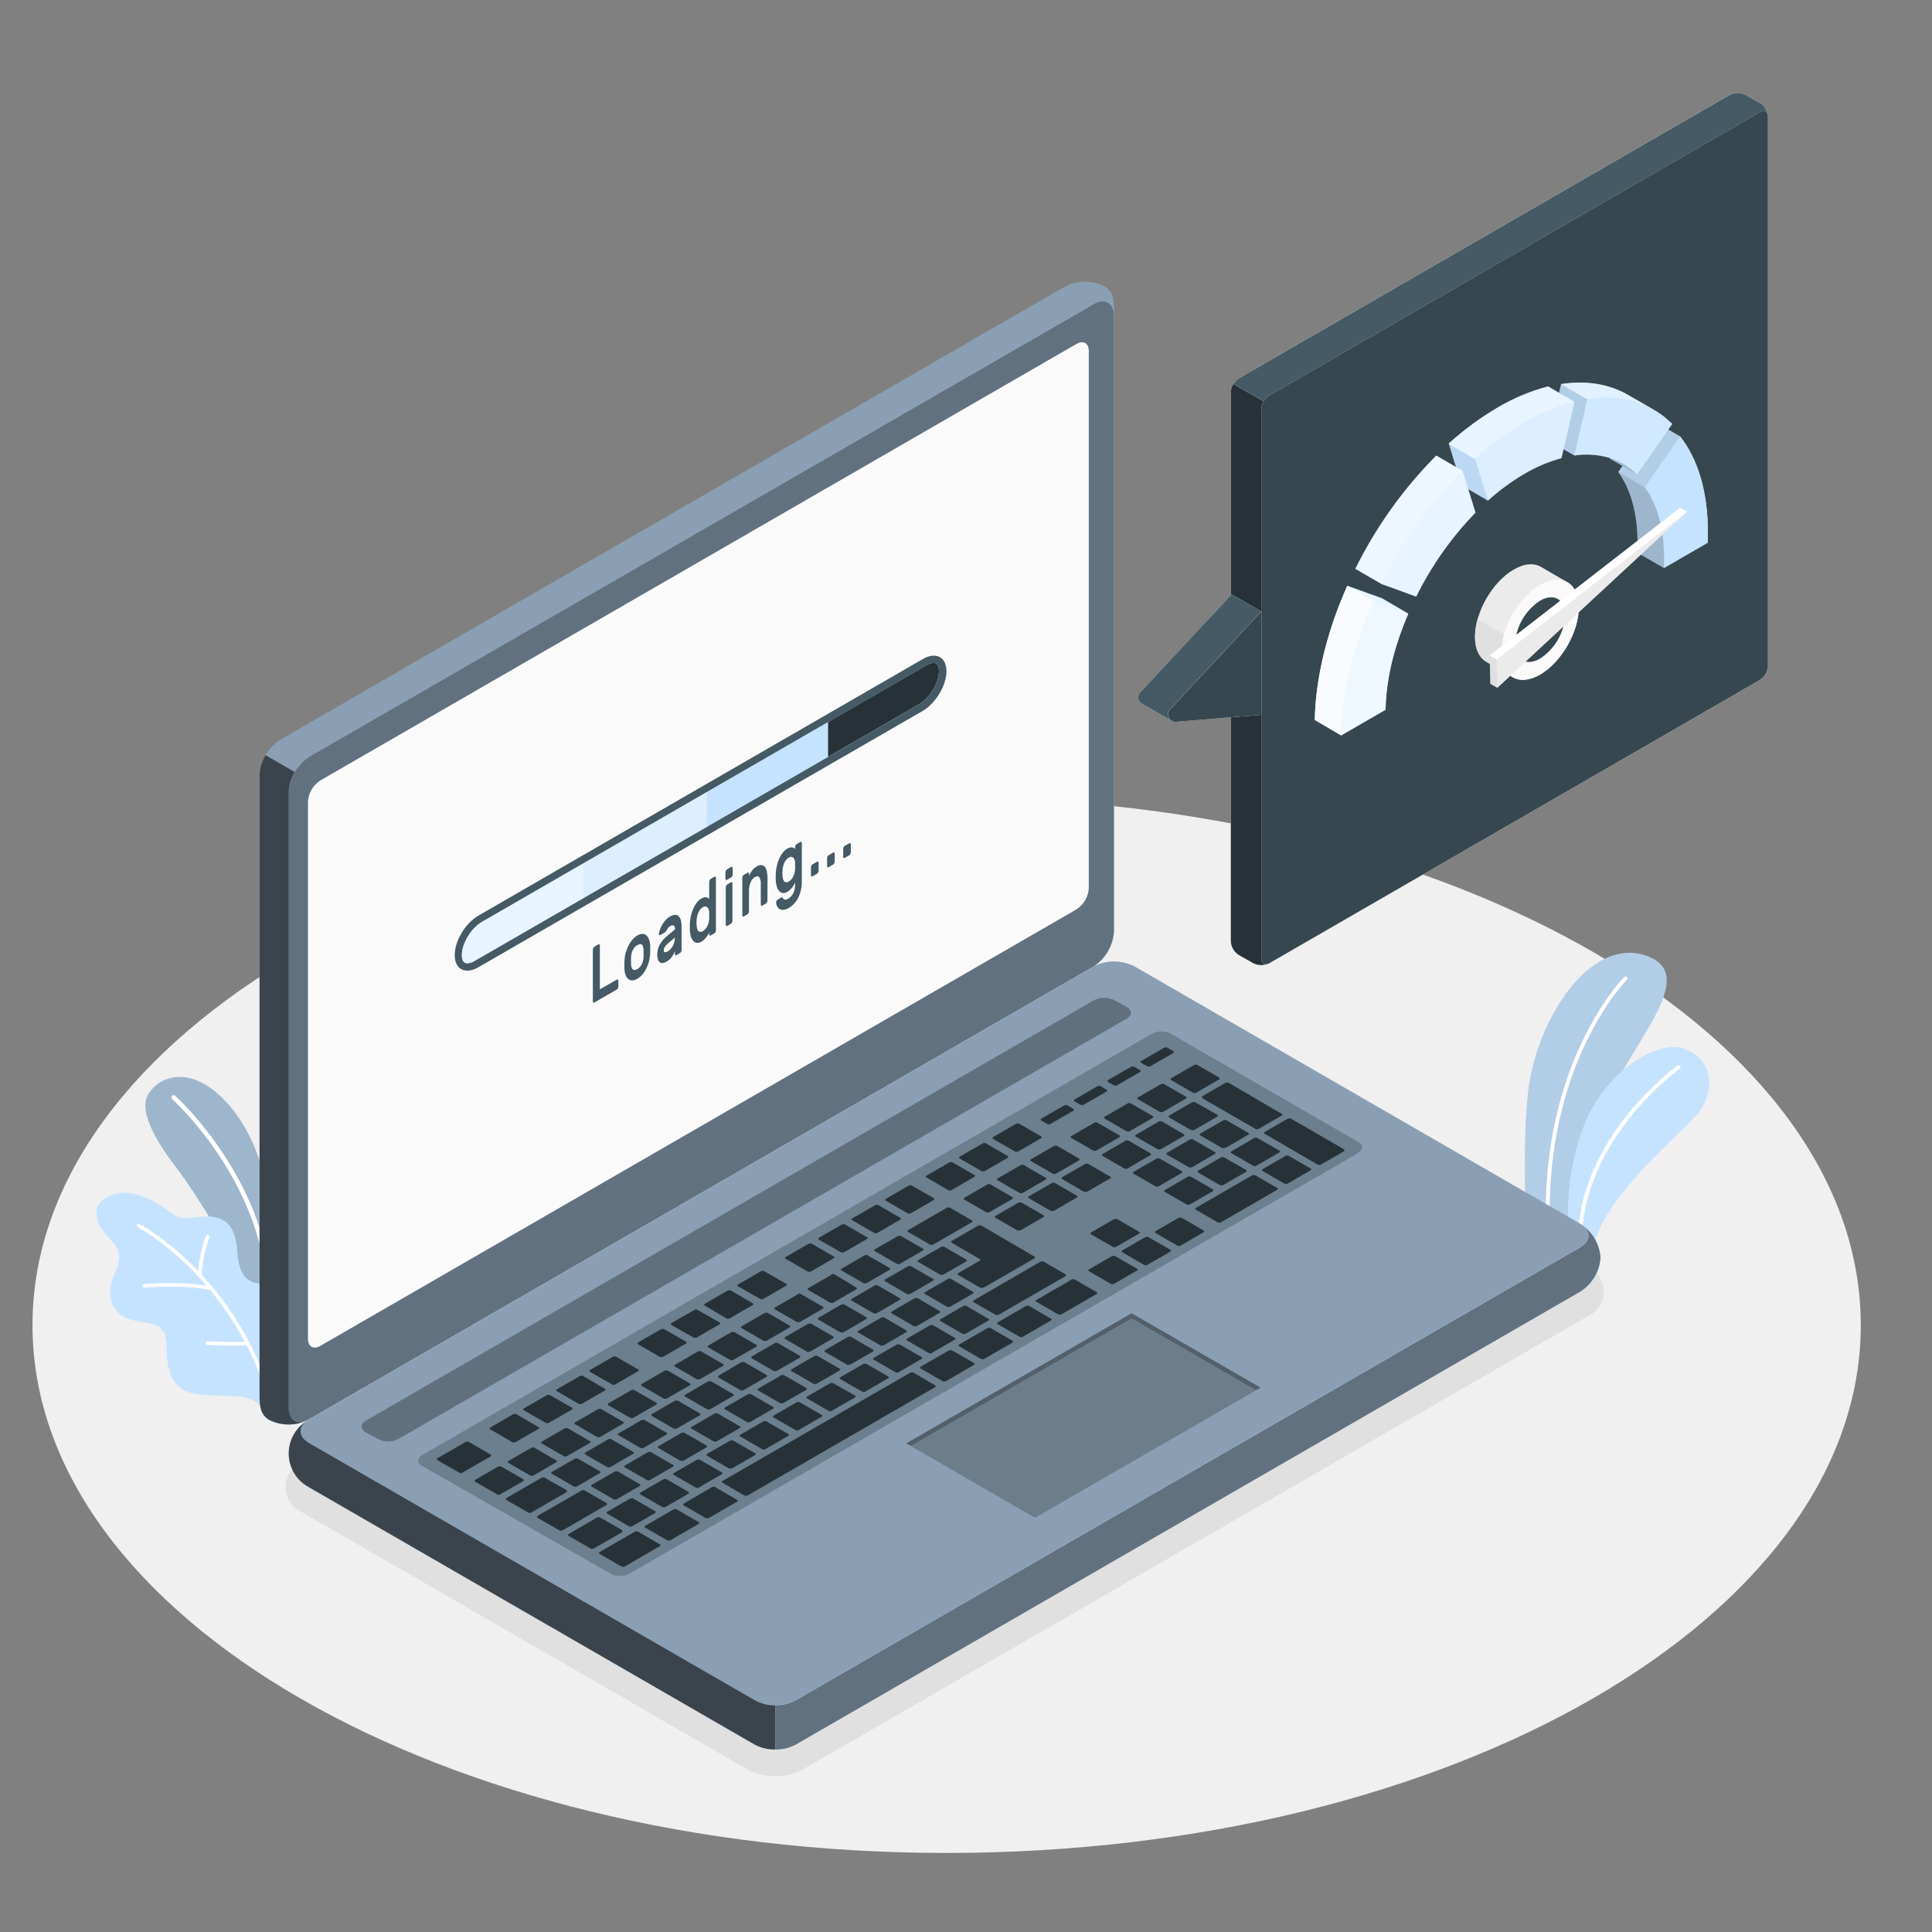 <svg width="170" height="170" viewBox="0 0 170 170" fill="none" xmlns="http://www.w3.org/2000/svg">
<rect x="0" y="0" width="170" height="170" fill="#808080" stroke="none"/>
<path d="M83.297 163.044C127.721 163.044 163.734 142.251 163.734 116.603C163.734 90.955 127.721 70.162 83.297 70.162C38.872 70.162 2.859 90.955 2.859 116.603C2.859 142.251 38.872 163.044 83.297 163.044Z" fill="#F0F0F0"/>
<path d="M68.207 156.291C67.349 156.303 66.503 156.094 65.749 155.683L26.551 133.049C26.126 132.864 25.765 132.558 25.512 132.171C25.258 131.784 25.123 131.331 25.123 130.868C25.123 130.405 25.258 129.952 25.512 129.564C25.765 129.177 26.126 128.872 26.551 128.687L95.571 88.835C96.329 88.436 97.173 88.227 98.031 88.227C98.888 88.227 99.732 88.436 100.49 88.835L139.689 111.469C140.113 111.654 140.474 111.959 140.728 112.347C140.981 112.734 141.117 113.187 141.117 113.65C141.117 114.113 140.981 114.566 140.728 114.953C140.474 115.341 140.113 115.646 139.689 115.831L70.669 155.683C69.914 156.093 69.067 156.303 68.207 156.291Z" fill="#E0E0E0"/>
<path d="M138.088 108.878L134.263 106.838C134.263 106.838 133.97 100.99 134.426 96.356C135.068 89.842 139.91 82.28 144.925 84.116C149.94 85.952 142.627 92.589 140.998 98.11C139.369 103.632 138.088 108.878 138.088 108.878Z" fill="#C5E3FF"/>
<path opacity="0.1" d="M138.088 108.878L134.263 106.838C134.263 106.838 133.97 100.99 134.426 96.356C135.068 89.842 139.91 82.28 144.925 84.116C149.94 85.952 142.627 92.589 140.998 98.11C139.369 103.632 138.088 108.878 138.088 108.878Z" fill="black"/>
<path d="M136.218 108.198C136.262 108.196 136.304 108.177 136.335 108.145C136.365 108.112 136.382 108.069 136.381 108.025C135.888 93.554 143.092 86.265 143.164 86.204C143.18 86.188 143.192 86.17 143.201 86.149C143.209 86.129 143.214 86.107 143.214 86.085C143.214 86.062 143.209 86.04 143.201 86.02C143.192 86 143.18 85.981 143.164 85.966C143.148 85.95 143.129 85.937 143.108 85.928C143.088 85.92 143.066 85.915 143.043 85.915C143.021 85.915 142.998 85.92 142.978 85.928C142.957 85.937 142.938 85.95 142.922 85.966C142.851 86.04 135.541 93.422 136.037 108.038C136.039 108.061 136.044 108.083 136.054 108.103C136.064 108.123 136.078 108.141 136.094 108.156C136.111 108.171 136.131 108.182 136.152 108.189C136.173 108.197 136.195 108.2 136.218 108.198Z" fill="white"/>
<path d="M140.049 110.034L138.06 108.885C137.754 105.616 138.177 102.319 139.298 99.232C141.141 94.231 145.901 91.504 148.09 92.249C150.766 93.16 150.783 95.72 149.811 97.403C148.662 99.389 141.494 104.411 140.049 110.034Z" fill="#C5E3FF"/>
<path d="M139.002 109.596C139.047 109.596 139.09 109.578 139.122 109.546C139.154 109.514 139.172 109.471 139.172 109.426C139.131 100.276 147.723 94.095 147.808 94.034C147.843 94.007 147.865 93.968 147.872 93.925C147.879 93.882 147.868 93.838 147.844 93.802C147.819 93.767 147.781 93.742 147.738 93.733C147.696 93.724 147.651 93.732 147.614 93.755C147.526 93.82 138.774 100.106 138.832 109.429C138.832 109.451 138.836 109.473 138.845 109.494C138.854 109.514 138.866 109.533 138.882 109.548C138.898 109.564 138.917 109.576 138.937 109.584C138.958 109.592 138.98 109.596 139.002 109.596Z" fill="white"/>
<path d="M23.46 112.846V104.876C23.46 104.876 23.052 100.378 19.904 96.968C16.755 93.558 13.94 94.717 13.019 96.336C12.097 97.954 14.188 101.028 15.525 102.758C17.133 104.839 23.46 114.505 23.46 118.833V112.846Z" fill="#C5E3FF"/>
<g opacity="0.2">
<path d="M23.46 112.846V104.876C23.46 104.876 23.052 100.378 19.904 96.968C16.755 93.558 13.94 94.717 13.019 96.336C12.097 97.954 14.188 101.028 15.525 102.758C17.133 104.839 23.46 114.505 23.46 118.833V112.846Z" fill="black"/>
</g>
<path d="M23.46 111.588C23.413 111.588 23.368 111.571 23.332 111.54C23.297 111.51 23.273 111.468 23.266 111.421C21.831 102.731 15.215 96.767 15.15 96.71C15.112 96.675 15.088 96.627 15.085 96.575C15.082 96.524 15.099 96.473 15.133 96.434C15.168 96.395 15.216 96.372 15.268 96.369C15.319 96.365 15.37 96.383 15.409 96.417C15.477 96.478 22.209 102.537 23.654 111.36C23.662 111.412 23.649 111.464 23.618 111.506C23.588 111.548 23.542 111.576 23.491 111.585L23.46 111.588Z" fill="white"/>
<path d="M23.501 113.9C23.501 113.9 23.763 113.108 22.6 112.907C21.437 112.707 20.988 111.741 20.879 110.116C20.771 108.491 20.281 107.328 18.819 107.09C17.357 106.852 16.187 107.583 15.239 106.852C14.29 106.121 11.839 104.356 9.799 105.152C7.759 105.947 8.439 107.702 9.486 108.831C10.533 109.959 10.846 110.344 10.044 112.18C9.241 114.016 9.823 115.736 11.699 116.164C13.576 116.593 14.63 116.375 14.657 118.436C14.685 120.496 14.97 121.414 16.017 122.223C17.065 123.032 20.284 122.665 21.631 122.978C22.035 123.081 22.413 123.269 22.738 123.53C23.064 123.791 23.329 124.119 23.518 124.491L23.501 113.9Z" fill="#C5E3FF"/>
<path d="M23.501 122.38C23.467 122.379 23.435 122.369 23.407 122.349C23.38 122.33 23.359 122.302 23.348 122.271C19.931 112.118 12.193 108.018 12.128 107.991C12.09 107.971 12.062 107.937 12.049 107.896C12.036 107.855 12.04 107.811 12.06 107.773C12.08 107.735 12.114 107.707 12.155 107.694C12.195 107.681 12.24 107.685 12.277 107.705C12.356 107.746 20.206 111.901 23.668 122.179C23.674 122.199 23.677 122.22 23.676 122.242C23.674 122.263 23.669 122.283 23.659 122.302C23.65 122.321 23.637 122.338 23.62 122.352C23.604 122.366 23.586 122.376 23.566 122.383L23.501 122.38Z" fill="white"/>
<path d="M18.598 113.529H18.561C16.33 113.019 12.757 113.295 12.723 113.298C12.68 113.302 12.637 113.289 12.604 113.261C12.571 113.234 12.55 113.195 12.546 113.152C12.543 113.109 12.557 113.066 12.585 113.033C12.613 113 12.653 112.98 12.696 112.975C12.845 112.975 16.354 112.693 18.632 113.217C18.671 113.225 18.705 113.247 18.729 113.279C18.752 113.311 18.762 113.351 18.758 113.39C18.754 113.43 18.735 113.466 18.706 113.492C18.676 113.519 18.638 113.533 18.598 113.533V113.529Z" fill="white"/>
<path d="M20.417 118.408C19.397 118.408 18.316 118.344 18.248 118.34C18.205 118.337 18.165 118.317 18.136 118.285C18.108 118.252 18.093 118.21 18.095 118.167C18.096 118.146 18.102 118.125 18.111 118.106C18.121 118.087 18.134 118.07 18.15 118.056C18.166 118.042 18.185 118.031 18.205 118.025C18.226 118.018 18.247 118.016 18.268 118.017C18.292 118.017 20.784 118.17 21.757 118.017C21.779 118.011 21.802 118.009 21.825 118.012C21.848 118.015 21.87 118.023 21.89 118.036C21.91 118.048 21.927 118.065 21.939 118.084C21.952 118.103 21.961 118.125 21.964 118.148C21.968 118.171 21.967 118.195 21.96 118.217C21.954 118.239 21.944 118.26 21.929 118.278C21.914 118.296 21.895 118.31 21.875 118.321C21.854 118.331 21.831 118.336 21.808 118.337C21.346 118.393 20.882 118.417 20.417 118.408Z" fill="white"/>
<path d="M17.551 112.339C17.508 112.336 17.469 112.316 17.441 112.285C17.412 112.253 17.397 112.212 17.398 112.169C17.475 111.008 17.717 109.863 18.115 108.769C18.131 108.729 18.162 108.697 18.202 108.68C18.241 108.663 18.286 108.662 18.326 108.678C18.365 108.694 18.397 108.724 18.414 108.763C18.431 108.801 18.432 108.845 18.418 108.885C18.039 109.949 17.81 111.06 17.738 112.186C17.737 112.209 17.732 112.232 17.721 112.252C17.711 112.273 17.697 112.291 17.679 112.306C17.662 112.32 17.641 112.331 17.619 112.336C17.596 112.342 17.573 112.343 17.551 112.339Z" fill="white"/>
<path d="M25.408 127.888C25.452 128.492 25.639 129.078 25.952 129.597C26.265 130.117 26.696 130.555 27.21 130.876L66.409 153.513C66.967 153.797 67.583 153.945 68.209 153.945C68.835 153.945 69.452 153.797 70.009 153.513L139.029 113.662C139.568 113.37 140.018 112.939 140.332 112.412C140.646 111.886 140.811 111.284 140.811 110.672C140.811 110.059 140.646 109.458 140.332 108.931C140.018 108.405 139.568 107.973 139.029 107.681L99.827 85.044C99.27 84.761 98.653 84.613 98.027 84.613C97.401 84.613 96.785 84.761 96.227 85.044L27.2 124.896C26.688 125.219 26.259 125.658 25.948 126.178C25.636 126.698 25.452 127.283 25.408 127.888Z" fill="#C5E3FF"/>
<path opacity="0.5" d="M140.835 110.67C140.791 111.275 140.605 111.861 140.293 112.381C139.981 112.901 139.55 113.34 139.036 113.662L70.016 153.513C69.463 153.807 68.844 153.956 68.218 153.945V150.045C68.844 150.056 69.463 149.907 70.016 149.614L139.036 109.762C139.907 109.259 140.016 108.484 139.376 107.913C139.798 108.245 140.146 108.662 140.397 109.137C140.648 109.612 140.797 110.134 140.835 110.67Z" fill="black"/>
<path opacity="0.3" d="M27.2 126.976L66.409 149.6C66.967 149.883 67.584 150.031 68.209 150.031C68.835 150.031 69.452 149.883 70.01 149.6L139.03 109.745C140.022 109.174 140.022 108.242 139.03 107.668L99.828 85.031C99.27 84.747 98.653 84.6 98.027 84.6C97.402 84.6 96.785 84.747 96.227 85.031L27.2 124.896C26.214 125.46 26.214 126.402 27.2 126.976Z" fill="black"/>
<path opacity="0.7" d="M68.211 150.045V153.942C67.584 153.956 66.963 153.808 66.409 153.513L27.2 130.876C26.673 130.598 26.229 130.185 25.913 129.68C25.598 129.174 25.422 128.594 25.403 127.999C25.384 127.403 25.524 126.813 25.807 126.289C26.091 125.765 26.508 125.325 27.017 125.015C26.211 125.593 26.275 126.439 27.2 126.976L66.409 149.6C66.962 149.899 67.582 150.053 68.211 150.045Z" fill="black"/>
<path d="M23.718 124.96C22.787 124.423 22.838 123.515 22.838 122.366V68.221C22.872 67.597 23.052 66.989 23.365 66.447C23.677 65.906 24.113 65.445 24.637 65.103L93.656 25.252C94.192 24.967 94.787 24.813 95.393 24.802C95.999 24.791 96.599 24.923 97.145 25.187C98.08 25.724 98.029 26.636 98.029 27.781V81.94C97.995 82.565 97.814 83.173 97.501 83.715C97.188 84.257 96.751 84.717 96.227 85.058L27.2 124.896C26.666 125.179 26.072 125.333 25.467 125.344C24.862 125.355 24.263 125.224 23.718 124.96Z" fill="#C5E3FF"/>
<path opacity="0.3" d="M98.036 27.781C98.036 26.636 97.23 26.17 96.234 26.741L27.2 66.596C26.666 66.932 26.228 67.4 25.929 67.956L23.358 66.46C23.661 65.906 24.1 65.438 24.633 65.1L93.653 25.252C94.189 24.967 94.784 24.813 95.39 24.802C95.996 24.791 96.596 24.923 97.142 25.187C98.083 25.724 98.036 26.636 98.036 27.781Z" fill="black"/>
<path opacity="0.5" d="M25.408 69.7V123.859C25.408 125.004 26.214 125.47 27.207 124.879L96.22 85.044C96.745 84.703 97.181 84.243 97.494 83.701C97.808 83.159 97.988 82.551 98.022 81.926V27.781C98.022 26.636 97.216 26.17 96.22 26.761L27.2 66.596C26.68 66.937 26.246 67.396 25.935 67.935C25.624 68.474 25.443 69.079 25.408 69.7Z" fill="black"/>
<path opacity="0.7" d="M26.996 125.004C26.48 125.237 25.919 125.354 25.352 125.347C24.786 125.339 24.228 125.207 23.718 124.96C22.787 124.423 22.838 123.515 22.838 122.366V68.221C22.859 67.595 23.04 66.985 23.365 66.45L25.935 67.935C25.614 68.47 25.433 69.077 25.408 69.7V123.859C25.408 124.923 26.102 125.402 26.996 125.004Z" fill="black"/>
<path d="M28.176 68.68L94.728 30.26C95.323 29.92 95.805 30.195 95.805 30.882V78.142C95.786 78.517 95.678 78.881 95.491 79.206C95.303 79.531 95.042 79.808 94.728 80.012L28.176 118.432C27.581 118.772 27.098 118.497 27.098 117.807V70.547C27.118 70.173 27.226 69.809 27.414 69.484C27.601 69.16 27.862 68.884 28.176 68.68Z" fill="#FAFAFA"/>
<path d="M42.106 80.56L81.182 58.001C82.341 57.321 83.28 57.807 83.28 59.061C83.28 60.316 82.341 61.88 81.182 62.56L42.106 85.102C40.95 85.782 40.011 85.296 40.011 84.041C40.011 82.787 40.95 81.229 42.106 80.56Z" fill="#455A64"/>
<path d="M82.62 59.061C82.62 60.081 81.808 61.441 80.845 61.982L72.866 66.592L41.769 84.541C41.573 84.672 41.345 84.747 41.11 84.759C40.8 84.759 40.64 84.517 40.64 84.041C40.64 83.021 41.453 81.661 42.415 81.117L72.866 63.539L81.491 58.558C81.69 58.43 81.918 58.355 82.154 58.341C82.477 58.341 82.62 58.585 82.62 59.061Z" fill="#C5E3FF"/>
<path d="M82.62 59.061C82.62 60.081 81.808 61.441 80.845 61.982L72.866 66.592L41.769 84.541C41.573 84.672 41.345 84.747 41.11 84.759C40.8 84.759 40.64 84.517 40.64 84.041C40.64 83.021 41.453 81.661 42.415 81.117L72.866 63.539L81.491 58.558C81.69 58.43 81.918 58.355 82.154 58.341C82.477 58.341 82.62 58.585 82.62 59.061Z" fill="#C5E3FF"/>
<path d="M82.62 59.061C82.62 60.081 81.808 61.441 80.845 61.982L72.865 66.592V63.532L81.491 58.551C81.69 58.423 81.918 58.348 82.154 58.334C82.477 58.341 82.62 58.585 82.62 59.061Z" fill="#263238"/>
<path opacity="0.6" d="M51.364 75.959L42.429 81.117C41.466 81.671 40.654 83.011 40.654 84.041C40.654 84.517 40.814 84.759 41.123 84.759C41.358 84.747 41.586 84.672 41.783 84.541L51.364 79.013V75.959Z" fill="white"/>
<path opacity="0.4" d="M51.367 79.009L62.196 72.76V69.707L51.367 75.959V79.009Z" fill="white"/>
<path d="M54.284 86.193C54.297 86.183 54.312 86.177 54.329 86.177C54.345 86.177 54.361 86.183 54.373 86.193C54.386 86.209 54.396 86.227 54.403 86.246C54.409 86.265 54.412 86.285 54.41 86.306V86.802C54.41 86.856 54.397 86.91 54.373 86.958C54.355 87.002 54.324 87.038 54.284 87.064L52.289 88.216C52.277 88.227 52.262 88.234 52.246 88.234C52.23 88.234 52.215 88.227 52.204 88.216C52.19 88.201 52.18 88.183 52.174 88.164C52.167 88.145 52.165 88.124 52.166 88.104V83.572C52.167 83.518 52.18 83.464 52.204 83.416C52.221 83.373 52.25 83.336 52.289 83.31L52.659 83.096C52.671 83.086 52.686 83.08 52.702 83.08C52.717 83.08 52.732 83.086 52.744 83.096C52.758 83.111 52.768 83.129 52.774 83.148C52.781 83.168 52.783 83.188 52.782 83.208V87.054L54.284 86.193Z" fill="#455A64"/>
<path d="M56.076 82.317C56.212 82.228 56.37 82.179 56.532 82.175C56.656 82.176 56.777 82.22 56.872 82.3C56.979 82.398 57.06 82.521 57.11 82.657C57.172 82.832 57.206 83.016 57.212 83.201C57.212 83.239 57.212 83.293 57.212 83.358V83.749C57.212 83.81 57.212 83.864 57.212 83.909C57.2 84.138 57.164 84.366 57.106 84.589C57.05 84.805 56.972 85.014 56.872 85.214C56.78 85.403 56.666 85.58 56.532 85.741C56.403 85.894 56.248 86.024 56.076 86.125C55.941 86.212 55.785 86.26 55.624 86.265C55.5 86.265 55.38 86.222 55.284 86.142C55.178 86.051 55.097 85.934 55.05 85.802C54.986 85.629 54.951 85.446 54.944 85.262C54.944 85.221 54.944 85.17 54.944 85.105C54.944 85.041 54.944 84.98 54.944 84.915C54.944 84.85 54.944 84.782 54.944 84.718C54.944 84.653 54.944 84.595 54.944 84.551C54.953 84.322 54.988 84.094 55.046 83.871C55.104 83.654 55.184 83.443 55.284 83.242C55.375 83.052 55.489 82.874 55.624 82.712C55.75 82.555 55.903 82.421 56.076 82.317ZM56.63 83.579C56.627 83.462 56.604 83.347 56.562 83.239C56.537 83.175 56.492 83.121 56.433 83.086C56.378 83.067 56.318 83.067 56.263 83.086C56.197 83.102 56.134 83.129 56.076 83.164C56.009 83.203 55.947 83.248 55.889 83.3C55.824 83.364 55.768 83.436 55.723 83.514C55.667 83.609 55.624 83.711 55.593 83.817C55.555 83.947 55.532 84.082 55.526 84.218C55.526 84.255 55.526 84.306 55.526 84.361C55.526 84.415 55.526 84.476 55.526 84.538C55.526 84.599 55.526 84.66 55.526 84.718C55.526 84.776 55.526 84.82 55.526 84.85C55.529 84.961 55.551 85.071 55.593 85.173C55.619 85.237 55.664 85.291 55.723 85.326C55.775 85.351 55.833 85.357 55.889 85.343C55.955 85.329 56.019 85.304 56.076 85.269C56.143 85.228 56.206 85.182 56.263 85.129C56.329 85.066 56.386 84.994 56.433 84.915C56.489 84.82 56.532 84.718 56.562 84.612C56.6 84.482 56.623 84.347 56.63 84.211C56.63 84.177 56.63 84.133 56.63 84.072V83.732C56.634 83.66 56.63 83.613 56.63 83.579Z" fill="#455A64"/>
<path d="M57.974 82.192C57.991 82.067 58.02 81.944 58.059 81.824C58.106 81.678 58.169 81.537 58.246 81.403C58.329 81.255 58.429 81.116 58.541 80.988C58.658 80.853 58.795 80.738 58.949 80.648C59.076 80.569 59.219 80.519 59.368 80.502C59.425 80.495 59.483 80.5 59.538 80.516C59.594 80.531 59.645 80.558 59.691 80.594C59.792 80.684 59.864 80.802 59.898 80.934C59.95 81.126 59.974 81.326 59.969 81.525V83.589C59.97 83.642 59.959 83.694 59.935 83.742C59.918 83.787 59.887 83.825 59.847 83.851L59.507 84.048C59.496 84.059 59.48 84.065 59.465 84.065C59.449 84.065 59.433 84.059 59.422 84.048C59.409 84.033 59.398 84.015 59.392 83.996C59.386 83.976 59.383 83.956 59.385 83.936V83.701C59.316 83.882 59.224 84.052 59.109 84.208C58.987 84.376 58.831 84.517 58.65 84.619C58.547 84.684 58.431 84.726 58.31 84.742C58.217 84.749 58.125 84.721 58.052 84.663C57.974 84.596 57.917 84.507 57.889 84.408C57.848 84.276 57.828 84.139 57.831 84C57.828 83.691 57.905 83.387 58.055 83.116C58.208 82.842 58.411 82.598 58.654 82.399L59.395 81.773C59.395 81.58 59.354 81.471 59.272 81.433C59.22 81.419 59.166 81.418 59.113 81.428C59.06 81.438 59.01 81.459 58.966 81.491C58.898 81.529 58.838 81.58 58.79 81.641C58.741 81.705 58.7 81.775 58.667 81.848C58.646 81.891 58.619 81.93 58.589 81.967C58.568 81.993 58.543 82.015 58.514 82.032L58.093 82.277C58.081 82.284 58.067 82.288 58.053 82.288C58.04 82.288 58.026 82.284 58.014 82.277C58.002 82.267 57.991 82.254 57.984 82.239C57.977 82.224 57.973 82.208 57.974 82.192ZM58.735 83.732C58.838 83.67 58.931 83.594 59.011 83.504C59.091 83.414 59.159 83.315 59.215 83.208C59.268 83.106 59.309 82.997 59.337 82.885C59.363 82.783 59.377 82.678 59.378 82.572V82.501L58.759 83.028C58.653 83.111 58.562 83.213 58.49 83.327C58.435 83.42 58.406 83.525 58.405 83.633C58.405 83.732 58.439 83.783 58.504 83.793C58.586 83.798 58.667 83.776 58.735 83.732Z" fill="#455A64"/>
<path d="M61.717 79.06C61.794 79.012 61.879 78.978 61.968 78.958C62.033 78.945 62.1 78.945 62.166 78.958C62.217 78.966 62.265 78.984 62.308 79.013C62.344 79.035 62.376 79.063 62.404 79.094V77.598C62.405 77.545 62.417 77.493 62.441 77.445C62.459 77.402 62.49 77.365 62.529 77.34L62.869 77.139C62.882 77.129 62.897 77.123 62.914 77.123C62.93 77.123 62.946 77.129 62.958 77.139C62.971 77.154 62.981 77.172 62.988 77.192C62.994 77.211 62.997 77.231 62.995 77.251V81.855C62.994 81.908 62.981 81.96 62.958 82.008C62.941 82.053 62.91 82.091 62.869 82.117L62.529 82.317C62.517 82.327 62.501 82.333 62.485 82.333C62.469 82.333 62.454 82.327 62.441 82.317C62.428 82.302 62.417 82.284 62.411 82.265C62.405 82.246 62.402 82.225 62.404 82.205V82.042C62.376 82.109 62.344 82.173 62.308 82.236C62.266 82.312 62.218 82.384 62.166 82.453C62.105 82.532 62.04 82.606 61.968 82.674C61.892 82.747 61.808 82.81 61.717 82.861C61.596 82.942 61.45 82.979 61.305 82.963C61.181 82.944 61.068 82.878 60.989 82.78C60.892 82.66 60.822 82.521 60.785 82.372C60.732 82.185 60.703 81.992 60.7 81.797C60.7 81.729 60.7 81.651 60.7 81.556C60.7 81.461 60.7 81.379 60.7 81.308C60.707 81.079 60.735 80.851 60.785 80.628C60.831 80.406 60.899 80.189 60.989 79.982C61.07 79.787 61.176 79.604 61.305 79.438C61.416 79.285 61.555 79.157 61.717 79.06ZM61.292 81.005C61.285 81.135 61.285 81.266 61.292 81.396C61.312 81.692 61.37 81.875 61.475 81.947C61.533 81.982 61.599 81.999 61.667 81.996C61.734 81.993 61.799 81.97 61.853 81.93C62.017 81.829 62.148 81.683 62.23 81.508C62.337 81.297 62.396 81.065 62.404 80.828C62.404 80.753 62.404 80.665 62.404 80.556C62.404 80.447 62.404 80.362 62.404 80.294C62.409 80.208 62.396 80.121 62.366 80.04C62.336 79.959 62.29 79.885 62.23 79.822C62.176 79.78 62.11 79.758 62.041 79.758C61.973 79.758 61.907 79.78 61.853 79.822C61.689 79.922 61.558 80.067 61.475 80.24C61.36 80.479 61.297 80.74 61.292 81.005Z" fill="#455A64"/>
<path d="M64.349 76.279C64.36 76.268 64.375 76.262 64.391 76.262C64.407 76.262 64.422 76.268 64.433 76.279C64.447 76.294 64.457 76.312 64.463 76.331C64.47 76.351 64.472 76.371 64.471 76.391V76.939C64.47 76.992 64.457 77.044 64.433 77.092C64.416 77.134 64.387 77.171 64.349 77.197L63.954 77.425C63.943 77.436 63.928 77.442 63.912 77.442C63.896 77.442 63.88 77.436 63.869 77.425C63.856 77.409 63.846 77.392 63.839 77.373C63.833 77.353 63.83 77.333 63.832 77.313V76.765C63.833 76.712 63.846 76.66 63.869 76.612C63.885 76.569 63.915 76.532 63.954 76.507L64.349 76.279ZM64.447 81.015C64.446 81.068 64.433 81.121 64.41 81.168C64.393 81.212 64.363 81.25 64.325 81.277L63.985 81.474C63.972 81.484 63.957 81.49 63.941 81.49C63.925 81.49 63.909 81.484 63.896 81.474C63.884 81.459 63.874 81.441 63.868 81.421C63.862 81.402 63.86 81.382 63.862 81.362V78.091C63.862 78.037 63.873 77.984 63.896 77.935C63.916 77.892 63.946 77.856 63.985 77.829L64.325 77.629C64.336 77.618 64.351 77.612 64.367 77.612C64.383 77.612 64.398 77.618 64.41 77.629C64.423 77.644 64.433 77.662 64.44 77.681C64.446 77.7 64.449 77.721 64.447 77.741V81.015Z" fill="#455A64"/>
<path d="M67.527 79.237C67.528 79.29 67.516 79.342 67.493 79.39C67.475 79.433 67.444 79.47 67.405 79.495L67.065 79.696C67.054 79.707 67.038 79.713 67.022 79.713C67.007 79.713 66.991 79.707 66.98 79.696C66.967 79.681 66.957 79.663 66.95 79.644C66.944 79.624 66.941 79.604 66.943 79.584V77.802C66.96 77.594 66.917 77.384 66.817 77.2C66.728 77.081 66.599 77.075 66.422 77.177C66.247 77.288 66.113 77.454 66.042 77.649C65.946 77.888 65.899 78.143 65.902 78.401V80.186C65.903 80.239 65.891 80.291 65.868 80.339C65.85 80.382 65.819 80.418 65.78 80.444L65.44 80.645C65.428 80.656 65.413 80.662 65.397 80.662C65.382 80.662 65.366 80.656 65.355 80.645C65.341 80.629 65.331 80.612 65.325 80.592C65.318 80.573 65.316 80.553 65.317 80.532V77.248C65.319 77.195 65.331 77.143 65.355 77.095C65.371 77.052 65.401 77.014 65.44 76.99L65.78 76.789C65.792 76.778 65.808 76.773 65.824 76.773C65.84 76.773 65.856 76.778 65.868 76.789C65.881 76.805 65.891 76.823 65.896 76.842C65.902 76.861 65.904 76.881 65.902 76.901V77.061C65.981 76.899 66.074 76.744 66.181 76.599C66.284 76.462 66.412 76.346 66.558 76.259C66.695 76.164 66.858 76.116 67.024 76.123C67.085 76.13 67.143 76.151 67.195 76.182C67.247 76.214 67.292 76.256 67.327 76.306C67.411 76.437 67.465 76.584 67.487 76.738C67.521 76.936 67.537 77.136 67.534 77.336L67.527 79.237Z" fill="#455A64"/>
<path d="M69.397 79.047C69.471 79.004 69.537 78.952 69.595 78.89C69.664 78.814 69.725 78.729 69.775 78.639C69.835 78.532 69.88 78.417 69.911 78.299C69.946 78.174 69.963 78.044 69.962 77.914V77.656C69.934 77.721 69.902 77.785 69.867 77.846C69.823 77.923 69.775 77.996 69.724 78.067C69.664 78.145 69.598 78.218 69.527 78.285C69.451 78.359 69.367 78.422 69.275 78.475C69.153 78.554 69.008 78.589 68.864 78.574C68.739 78.554 68.626 78.489 68.547 78.39C68.45 78.271 68.381 78.132 68.344 77.982C68.291 77.796 68.262 77.605 68.258 77.411C68.258 77.343 68.258 77.262 68.258 77.17C68.258 77.078 68.258 76.993 68.258 76.922C68.265 76.693 68.293 76.465 68.344 76.242C68.388 76.02 68.457 75.803 68.547 75.596C68.628 75.4 68.735 75.216 68.864 75.048C68.974 74.897 69.114 74.769 69.275 74.674C69.353 74.627 69.438 74.591 69.527 74.569C69.592 74.557 69.659 74.557 69.724 74.569C69.775 74.577 69.823 74.596 69.867 74.623C69.903 74.645 69.935 74.673 69.962 74.705V74.542C69.963 74.489 69.976 74.436 69.999 74.389C70.017 74.345 70.048 74.308 70.088 74.283L70.428 74.083C70.44 74.072 70.456 74.066 70.472 74.066C70.488 74.066 70.504 74.072 70.516 74.083C70.529 74.098 70.54 74.116 70.546 74.135C70.552 74.154 70.555 74.175 70.553 74.195V77.52C70.566 78.024 70.46 78.523 70.244 78.979C70.058 79.363 69.763 79.684 69.394 79.9C69.263 79.981 69.116 80.034 68.962 80.053C68.847 80.068 68.729 80.05 68.622 80.002C68.526 79.95 68.446 79.873 68.391 79.778C68.33 79.668 68.297 79.546 68.296 79.421C68.293 79.368 68.305 79.315 68.33 79.268C68.347 79.224 68.378 79.187 68.418 79.162L68.728 78.982C68.743 78.969 68.762 78.962 68.782 78.962C68.802 78.962 68.821 78.969 68.837 78.982L68.915 79.06C68.933 79.088 68.957 79.112 68.985 79.129C69.013 79.147 69.045 79.158 69.078 79.162C69.194 79.159 69.306 79.118 69.397 79.047ZM68.85 76.639C68.84 76.771 68.84 76.903 68.85 77.034C68.871 77.326 68.928 77.51 69.034 77.585C69.091 77.619 69.158 77.636 69.225 77.633C69.292 77.63 69.357 77.607 69.411 77.568C69.574 77.466 69.705 77.319 69.788 77.146C69.895 76.935 69.954 76.703 69.962 76.466C69.962 76.391 69.962 76.299 69.962 76.194C69.962 76.089 69.962 75.997 69.962 75.932C69.967 75.845 69.954 75.758 69.924 75.676C69.895 75.594 69.848 75.519 69.788 75.456C69.734 75.416 69.668 75.394 69.6 75.394C69.532 75.394 69.466 75.416 69.411 75.456C69.249 75.557 69.118 75.702 69.034 75.874C68.919 76.113 68.856 76.374 68.85 76.639Z" fill="#455A64"/>
<path d="M71.907 75.82C71.919 75.81 71.934 75.805 71.949 75.805C71.965 75.805 71.98 75.81 71.992 75.82C72.005 75.835 72.015 75.853 72.022 75.872C72.028 75.892 72.031 75.912 72.029 75.932V76.612C72.028 76.665 72.015 76.718 71.992 76.765C71.975 76.808 71.945 76.845 71.907 76.871L71.482 77.115C71.469 77.126 71.454 77.132 71.438 77.132C71.421 77.132 71.406 77.126 71.393 77.115C71.38 77.1 71.371 77.082 71.365 77.063C71.359 77.043 71.357 77.023 71.359 77.003V76.323C71.359 76.27 71.37 76.218 71.393 76.17C71.413 76.127 71.443 76.089 71.482 76.061L71.907 75.82Z" fill="#455A64"/>
<path d="M73.321 75.014C73.333 75.004 73.349 74.998 73.365 74.998C73.382 74.998 73.397 75.004 73.409 75.014C73.423 75.029 73.434 75.047 73.44 75.066C73.447 75.086 73.449 75.106 73.447 75.126V75.806C73.446 75.859 73.433 75.912 73.409 75.959C73.392 76.003 73.361 76.04 73.321 76.065L72.9 76.31C72.887 76.32 72.871 76.326 72.855 76.326C72.839 76.326 72.823 76.32 72.811 76.31C72.798 76.294 72.789 76.276 72.783 76.257C72.777 76.238 72.775 76.217 72.777 76.197V75.517C72.776 75.465 72.788 75.412 72.811 75.364C72.828 75.321 72.859 75.284 72.9 75.259L73.321 75.014Z" fill="#455A64"/>
<path d="M74.739 74.195C74.751 74.184 74.767 74.178 74.783 74.178C74.799 74.178 74.815 74.184 74.827 74.195C74.841 74.21 74.851 74.228 74.857 74.247C74.864 74.266 74.866 74.287 74.865 74.307V74.987C74.863 75.041 74.85 75.094 74.827 75.143C74.809 75.187 74.778 75.224 74.739 75.249L74.317 75.494C74.305 75.504 74.289 75.509 74.273 75.509C74.257 75.509 74.241 75.504 74.229 75.494C74.216 75.478 74.207 75.46 74.201 75.441C74.195 75.422 74.193 75.401 74.195 75.381V74.701C74.195 74.647 74.206 74.594 74.229 74.545C74.247 74.502 74.278 74.465 74.317 74.44L74.739 74.195Z" fill="#455A64"/>
<path opacity="0.3" d="M32.191 125.004L96.261 88.012C96.54 87.872 96.849 87.798 97.162 87.798C97.475 87.798 97.784 87.872 98.063 88.012L99.131 88.597C99.627 88.886 99.627 89.352 99.131 89.638L35.047 126.623C34.769 126.765 34.461 126.839 34.148 126.839C33.835 126.839 33.527 126.765 33.249 126.623L32.191 126.041C31.695 125.756 31.695 125.29 32.191 125.004Z" fill="black"/>
<path opacity="0.3" d="M37.217 127.993L101.286 91.001C101.534 90.859 101.812 90.776 102.098 90.76C102.384 90.745 102.669 90.796 102.932 90.909L119.609 100.538C120.02 100.776 119.949 101.201 119.452 101.49L55.458 138.431C55.208 138.572 54.93 138.654 54.644 138.67C54.358 138.686 54.072 138.636 53.808 138.523L37.06 128.938C36.649 128.704 36.72 128.279 37.217 127.993Z" fill="#263238"/>
<path d="M92.735 106.539L94.741 105.38C94.826 105.329 94.833 105.254 94.758 105.21L92.837 104.101C92.792 104.08 92.742 104.069 92.692 104.069C92.642 104.069 92.593 104.08 92.548 104.101L90.542 105.261C90.454 105.312 90.447 105.386 90.525 105.431L92.443 106.536C92.488 106.558 92.538 106.57 92.588 106.57C92.639 106.571 92.689 106.56 92.735 106.539ZM89.804 102.53L87.798 103.686C87.713 103.737 87.706 103.812 87.781 103.856L89.702 104.965C89.747 104.986 89.797 104.997 89.847 104.997C89.897 104.997 89.946 104.986 89.991 104.965L91.997 103.805C92.082 103.758 92.092 103.683 92.014 103.639L90.1 102.52C90.053 102.498 90.002 102.487 89.951 102.489C89.899 102.491 89.849 102.505 89.804 102.53ZM83.324 106.27L79.924 108.232C79.835 108.28 79.829 108.358 79.903 108.399L81.824 109.507C81.87 109.53 81.92 109.543 81.971 109.543C82.021 109.543 82.072 109.53 82.117 109.507L85.517 107.549C85.602 107.498 85.609 107.423 85.517 107.379L83.599 106.27C83.556 106.251 83.509 106.241 83.462 106.241C83.414 106.241 83.367 106.251 83.324 106.27ZM86.873 104.23L84.867 105.386C84.782 105.437 84.776 105.512 84.85 105.556L86.768 106.665C86.814 106.687 86.864 106.698 86.914 106.698C86.965 106.698 87.015 106.687 87.06 106.665L89.066 105.505C89.151 105.458 89.158 105.383 89.083 105.339L87.166 104.23C87.121 104.206 87.071 104.193 87.02 104.192C86.97 104.19 86.919 104.201 86.873 104.224V104.23ZM79.002 108.766L76.996 109.925C76.911 109.973 76.905 110.048 76.979 110.092L78.9 111.2C78.945 111.224 78.995 111.236 79.045 111.236C79.095 111.236 79.145 111.224 79.189 111.2L81.195 110.044C81.28 109.993 81.291 109.919 81.212 109.874L79.295 108.766C79.249 108.744 79.199 108.733 79.149 108.733C79.098 108.733 79.048 108.744 79.002 108.766ZM76.072 110.466L74.066 111.625C73.981 111.673 73.974 111.748 74.049 111.792L75.966 112.9C76.011 112.924 76.061 112.936 76.112 112.936C76.163 112.936 76.213 112.924 76.259 112.9L78.265 111.741C78.35 111.693 78.356 111.619 78.282 111.574L76.364 110.466C76.319 110.442 76.269 110.428 76.219 110.427C76.168 110.426 76.117 110.437 76.072 110.459V110.466ZM83.592 114.988L85.598 113.829C85.683 113.781 85.694 113.703 85.615 113.662L83.698 112.54C83.653 112.517 83.602 112.505 83.552 112.505C83.501 112.505 83.451 112.517 83.405 112.54L81.399 113.696C81.314 113.747 81.308 113.822 81.399 113.866L83.32 114.974C83.363 114.994 83.409 115.005 83.456 115.006C83.502 115.007 83.549 114.999 83.592 114.981V114.988ZM80.662 116.688L82.668 115.529C82.753 115.478 82.759 115.403 82.685 115.359L80.767 114.24C80.721 114.218 80.671 114.207 80.621 114.207C80.57 114.207 80.52 114.218 80.475 114.24L78.469 115.399C78.384 115.45 78.377 115.525 78.469 115.569L80.386 116.678C80.43 116.696 80.477 116.706 80.524 116.705C80.572 116.705 80.618 116.694 80.662 116.674V116.688ZM77.731 118.388L79.737 117.229C79.822 117.178 79.829 117.103 79.737 117.059L77.833 115.94C77.788 115.919 77.738 115.908 77.688 115.908C77.638 115.908 77.589 115.919 77.544 115.94L75.538 117.099C75.449 117.15 75.443 117.225 75.538 117.266L77.455 118.374C77.499 118.393 77.546 118.401 77.594 118.4C77.641 118.399 77.688 118.388 77.731 118.368V118.388ZM74.797 120.088L76.803 118.932C76.888 118.881 76.898 118.806 76.82 118.762L74.902 117.64C74.856 117.618 74.806 117.607 74.756 117.607C74.705 117.607 74.655 117.618 74.61 117.64L72.604 118.799C72.519 118.847 72.512 118.925 72.604 118.966L74.525 120.074C74.569 120.093 74.617 120.101 74.664 120.098C74.712 120.095 74.758 120.081 74.8 120.057L74.797 120.088ZM89.801 108.259L91.807 107.103C91.892 107.052 91.902 106.978 91.824 106.933L89.906 105.825C89.861 105.803 89.811 105.792 89.76 105.792C89.709 105.792 89.659 105.803 89.614 105.825L87.608 106.984C87.523 107.032 87.516 107.11 87.591 107.151L89.512 108.259C89.559 108.278 89.61 108.285 89.66 108.28C89.71 108.274 89.759 108.257 89.801 108.229V108.259ZM86.527 113.319L91.001 110.735C91.086 110.684 91.093 110.609 91.018 110.565L86.36 107.845C86.314 107.823 86.264 107.812 86.214 107.812C86.163 107.812 86.113 107.823 86.068 107.845L83.756 109.181C83.671 109.232 83.66 109.307 83.739 109.351L86.204 110.775C86.282 110.816 86.272 110.894 86.187 110.942L84.32 112.02C84.235 112.071 84.225 112.146 84.32 112.19L86.238 113.298C86.284 113.318 86.333 113.327 86.383 113.325C86.433 113.324 86.482 113.311 86.527 113.288V113.319ZM73.141 112.183L71.135 113.339C71.046 113.39 71.04 113.465 71.114 113.509L73.035 114.617C73.081 114.639 73.131 114.65 73.182 114.65C73.232 114.65 73.282 114.639 73.328 114.617L75.334 113.458C75.419 113.41 75.426 113.336 75.351 113.291L73.44 112.142C73.393 112.119 73.341 112.107 73.289 112.109C73.237 112.111 73.186 112.126 73.141 112.152V112.183ZM70.207 113.883L68.201 115.039C68.116 115.09 68.109 115.165 68.184 115.209L70.105 116.317C70.15 116.339 70.199 116.35 70.249 116.35C70.299 116.35 70.348 116.339 70.394 116.317L72.4 115.158C72.485 115.11 72.495 115.032 72.417 114.991L70.499 113.883C70.457 113.854 70.408 113.835 70.357 113.829C70.306 113.822 70.255 113.828 70.207 113.846V113.883ZM53.982 131.92C54.027 131.943 54.077 131.955 54.128 131.955C54.179 131.955 54.229 131.943 54.274 131.92L56.28 130.764C56.365 130.713 56.372 130.638 56.297 130.594L54.38 129.486C54.334 129.464 54.284 129.453 54.233 129.453C54.183 129.453 54.133 129.464 54.087 129.486L52.081 130.645C51.996 130.693 51.989 130.771 52.064 130.812L53.982 131.92ZM46.753 127.391L44.747 128.547C44.659 128.598 44.652 128.673 44.73 128.717L46.648 129.826C46.694 129.847 46.744 129.859 46.794 129.859C46.845 129.859 46.895 129.847 46.94 129.826L48.946 128.666C49.031 128.619 49.038 128.54 48.946 128.5L47.025 127.391C46.983 127.37 46.937 127.359 46.89 127.358C46.843 127.358 46.796 127.368 46.753 127.388V127.391ZM50.47 130.791C50.515 130.813 50.565 130.824 50.616 130.824C50.666 130.824 50.716 130.813 50.762 130.791L52.768 129.632C52.853 129.584 52.86 129.509 52.785 129.465L50.864 128.357C50.819 128.334 50.77 128.321 50.719 128.321C50.669 128.321 50.62 128.334 50.575 128.357L48.569 129.513C48.484 129.564 48.474 129.639 48.569 129.683L50.47 130.791ZM58.558 132.6L60.564 131.441C60.649 131.393 60.659 131.318 60.581 131.274L58.664 130.166C58.618 130.142 58.568 130.13 58.517 130.13C58.467 130.13 58.416 130.142 58.371 130.166L56.365 131.322C56.28 131.373 56.273 131.447 56.348 131.492L58.269 132.6C58.314 132.621 58.364 132.632 58.414 132.632C58.464 132.632 58.513 132.621 58.558 132.6ZM55.335 134.3C55.381 134.322 55.431 134.333 55.481 134.333C55.532 134.333 55.582 134.322 55.627 134.3L57.633 133.141C57.718 133.093 57.725 133.018 57.65 132.974L55.733 131.866C55.688 131.842 55.637 131.83 55.587 131.83C55.536 131.83 55.486 131.842 55.44 131.866L53.434 133.022C53.349 133.073 53.343 133.147 53.434 133.192L55.335 134.3ZM49.684 125.691L47.678 126.847C47.593 126.898 47.586 126.973 47.678 127.017L49.596 128.126C49.641 128.147 49.691 128.159 49.742 128.159C49.793 128.159 49.843 128.147 49.888 128.126L51.894 126.966C51.979 126.919 51.986 126.844 51.894 126.8L49.98 125.684C49.934 125.662 49.882 125.651 49.831 125.653C49.779 125.655 49.729 125.669 49.684 125.695V125.691ZM64.345 117.225L62.339 118.385C62.251 118.436 62.244 118.51 62.319 118.555L64.24 119.66C64.285 119.681 64.335 119.693 64.386 119.693C64.436 119.693 64.486 119.681 64.532 119.66L66.538 118.5C66.623 118.449 66.63 118.374 66.555 118.33L64.634 117.225C64.589 117.203 64.539 117.192 64.489 117.192C64.439 117.193 64.389 117.205 64.345 117.229V117.225ZM52.615 123.998L50.609 125.157C50.524 125.205 50.517 125.28 50.609 125.324L52.53 126.432C52.575 126.454 52.624 126.465 52.675 126.465C52.724 126.465 52.774 126.454 52.819 126.432L54.825 125.273C54.91 125.225 54.92 125.151 54.842 125.106L52.924 123.998C52.877 123.972 52.823 123.959 52.769 123.96C52.715 123.96 52.662 123.975 52.615 124.001V123.998ZM67.276 115.535L65.27 116.691C65.185 116.742 65.178 116.817 65.253 116.861L67.17 117.97C67.216 117.992 67.266 118.003 67.317 118.003C67.367 118.003 67.417 117.992 67.463 117.97L69.469 116.81C69.554 116.763 69.561 116.685 69.486 116.644L67.568 115.535C67.523 115.513 67.472 115.501 67.422 115.502C67.371 115.502 67.321 115.515 67.276 115.539V115.535ZM61.411 118.918L59.405 120.078C59.32 120.125 59.313 120.204 59.388 120.244L61.309 121.353C61.353 121.376 61.403 121.388 61.453 121.388C61.504 121.388 61.553 121.376 61.598 121.353L63.604 120.197C63.689 120.146 63.699 120.071 63.621 120.027L61.703 118.918C61.657 118.897 61.607 118.886 61.557 118.887C61.506 118.888 61.456 118.9 61.411 118.922V118.918ZM58.48 120.618L56.474 121.778C56.389 121.825 56.382 121.9 56.474 121.944L58.392 123.053C58.437 123.076 58.487 123.088 58.538 123.088C58.589 123.088 58.639 123.076 58.684 123.053L60.69 121.897C60.775 121.846 60.782 121.771 60.707 121.727L58.789 120.618C58.742 120.593 58.689 120.58 58.635 120.579C58.581 120.579 58.528 120.591 58.48 120.615V120.618ZM55.549 122.318L53.543 123.478C53.455 123.525 53.448 123.6 53.523 123.644L55.444 124.753C55.489 124.776 55.539 124.788 55.59 124.788C55.641 124.788 55.691 124.776 55.736 124.753L57.742 123.593C57.827 123.546 57.834 123.471 57.742 123.427L55.821 122.318C55.779 122.298 55.733 122.287 55.686 122.285C55.639 122.283 55.593 122.291 55.549 122.308V122.318ZM68.935 123.454L70.941 122.295C71.026 122.247 71.033 122.172 70.941 122.128L69.02 121.02C68.975 120.998 68.925 120.987 68.876 120.987C68.826 120.987 68.776 120.998 68.731 121.02L66.725 122.179C66.637 122.227 66.63 122.301 66.708 122.346L68.626 123.454C68.674 123.479 68.728 123.491 68.782 123.489C68.836 123.487 68.888 123.472 68.935 123.444V123.454ZM96.285 98.797L94.279 99.957C94.194 100.004 94.187 100.082 94.262 100.123L96.183 101.232C96.228 101.255 96.278 101.267 96.329 101.267C96.38 101.267 96.43 101.255 96.475 101.232L98.481 100.076C98.566 100.025 98.573 99.95 98.498 99.906L96.577 98.797C96.532 98.774 96.483 98.761 96.432 98.759C96.381 98.757 96.331 98.767 96.285 98.787V98.797ZM92.738 100.837L90.732 101.997C90.644 102.044 90.637 102.119 90.712 102.163L92.633 103.272C92.678 103.295 92.728 103.307 92.779 103.307C92.83 103.307 92.88 103.295 92.925 103.272L94.931 102.112C95.016 102.065 95.023 101.99 94.948 101.946L93.027 100.837C92.982 100.816 92.933 100.805 92.883 100.805C92.833 100.805 92.784 100.816 92.738 100.837ZM99.219 97.097L97.213 98.257C97.128 98.308 97.118 98.382 97.196 98.427L99.113 99.532C99.159 99.553 99.209 99.565 99.26 99.565C99.31 99.565 99.36 99.553 99.406 99.532L101.412 98.372C101.497 98.321 101.504 98.246 101.429 98.202L99.508 97.094C99.463 97.073 99.413 97.062 99.363 97.062C99.313 97.062 99.264 97.073 99.219 97.094V97.097ZM83.011 112.152L85.017 110.996C85.102 110.945 85.112 110.871 85.017 110.826L83.099 109.718C83.054 109.696 83.004 109.685 82.953 109.685C82.903 109.685 82.853 109.696 82.807 109.718L80.801 110.877C80.716 110.925 80.709 111 80.801 111.044L82.722 112.152C82.767 112.175 82.817 112.187 82.867 112.186C82.917 112.185 82.967 112.173 83.011 112.149V112.152ZM102.442 95.397C102.397 95.374 102.347 95.362 102.296 95.362C102.245 95.362 102.195 95.374 102.15 95.397L100.144 96.553C100.059 96.604 100.052 96.679 100.127 96.723L102.044 97.832C102.09 97.853 102.14 97.865 102.19 97.865C102.241 97.865 102.291 97.853 102.337 97.832L104.343 96.672C104.428 96.625 104.438 96.546 104.36 96.506L102.442 95.397ZM71.866 121.754L73.872 120.598C73.957 120.547 73.964 120.472 73.872 120.428L71.954 119.32C71.909 119.298 71.859 119.287 71.808 119.287C71.757 119.287 71.707 119.298 71.662 119.32L69.656 120.479C69.571 120.527 69.564 120.601 69.656 120.646L71.573 121.754C71.619 121.777 71.669 121.788 71.72 121.788C71.771 121.787 71.821 121.774 71.866 121.751V121.754ZM107.821 101.014L109.827 99.855C109.912 99.807 109.919 99.729 109.844 99.688L107.926 98.58C107.881 98.556 107.831 98.544 107.78 98.544C107.729 98.544 107.679 98.556 107.634 98.58L105.628 99.736C105.543 99.787 105.533 99.861 105.611 99.906L107.528 101.014C107.577 101.031 107.628 101.036 107.678 101.03C107.729 101.024 107.778 101.007 107.821 100.98V101.014ZM102.146 101.123L104.152 99.963C104.237 99.916 104.247 99.841 104.169 99.797L102.252 98.688C102.206 98.667 102.156 98.655 102.105 98.655C102.055 98.655 102.005 98.667 101.959 98.688L99.953 99.848C99.868 99.895 99.861 99.97 99.936 100.014L101.857 101.123C101.903 101.143 101.954 101.152 102.004 101.148C102.055 101.145 102.103 101.129 102.146 101.102V101.123ZM105.182 96.995C105.137 96.974 105.087 96.962 105.036 96.962C104.986 96.962 104.936 96.974 104.89 96.995L102.884 98.155C102.799 98.202 102.792 98.277 102.867 98.321L104.788 99.43C104.833 99.453 104.883 99.465 104.934 99.465C104.985 99.465 105.035 99.453 105.08 99.43L107.1 98.26C107.185 98.209 107.192 98.134 107.117 98.09L105.182 96.995ZM105.801 96.638L110.463 99.331C110.508 99.352 110.557 99.363 110.607 99.363C110.657 99.363 110.706 99.352 110.752 99.331L112.758 98.172C112.843 98.124 112.853 98.049 112.775 98.005L108.12 95.282C108.075 95.26 108.025 95.249 107.975 95.249C107.926 95.249 107.876 95.26 107.831 95.282L105.825 96.441C105.74 96.499 105.74 96.577 105.801 96.618V96.638ZM99.028 100.378L97.022 101.538C96.937 101.585 96.927 101.66 97.005 101.704L98.923 102.813C98.969 102.834 99.019 102.846 99.069 102.846C99.12 102.846 99.17 102.834 99.215 102.813L101.221 101.653C101.306 101.606 101.313 101.531 101.238 101.487L99.321 100.378C99.276 100.354 99.226 100.341 99.175 100.339C99.124 100.338 99.074 100.349 99.028 100.371V100.378ZM76.962 113.118L74.956 114.277C74.871 114.325 74.861 114.4 74.939 114.444L76.857 115.552C76.902 115.576 76.952 115.588 77.003 115.588C77.054 115.588 77.104 115.576 77.149 115.552L79.155 114.393C79.24 114.345 79.247 114.271 79.172 114.226L77.251 113.118C77.207 113.094 77.158 113.08 77.108 113.079C77.057 113.078 77.007 113.089 76.962 113.111V113.118ZM104.598 102.704C104.643 102.726 104.693 102.737 104.744 102.737C104.794 102.737 104.844 102.726 104.89 102.704L106.896 101.544C106.981 101.497 106.988 101.419 106.913 101.378L104.992 100.269C104.947 100.246 104.898 100.234 104.847 100.234C104.797 100.234 104.748 100.246 104.703 100.269L102.697 101.425C102.609 101.476 102.602 101.551 102.677 101.595L104.598 102.704ZM79.9 111.418L77.894 112.577C77.809 112.625 77.802 112.7 77.877 112.744L79.795 113.852C79.84 113.876 79.89 113.888 79.941 113.888C79.992 113.888 80.042 113.876 80.087 113.852L82.093 112.696C82.178 112.645 82.185 112.571 82.093 112.526L80.175 111.418C80.132 111.399 80.085 111.389 80.038 111.389C79.99 111.389 79.943 111.399 79.9 111.418ZM56.916 130.22C56.961 130.243 57.01 130.255 57.06 130.255C57.111 130.255 57.16 130.243 57.205 130.22L59.211 129.061C59.296 129.01 59.306 128.935 59.211 128.891L57.293 127.786C57.248 127.764 57.198 127.753 57.147 127.753C57.097 127.753 57.047 127.764 57.001 127.786L54.995 128.945C54.91 128.996 54.903 129.071 54.978 129.115L56.916 130.22ZM53.516 126.65L51.51 127.809C51.425 127.857 51.418 127.932 51.493 127.976L53.411 129.084C53.456 129.106 53.506 129.117 53.557 129.117C53.607 129.117 53.657 129.106 53.703 129.084L55.709 127.925C55.794 127.877 55.801 127.803 55.726 127.758L53.808 126.65C53.762 126.626 53.709 126.613 53.657 126.614C53.604 126.614 53.552 126.628 53.506 126.653L53.516 126.65ZM60.149 128.52L62.155 127.361C62.24 127.313 62.247 127.235 62.172 127.194L60.251 126.086C60.207 126.062 60.157 126.05 60.107 126.05C60.057 126.05 60.007 126.062 59.962 126.086L57.956 127.242C57.871 127.293 57.861 127.367 57.939 127.412L59.84 128.52C59.887 128.543 59.938 128.555 59.99 128.555C60.041 128.555 60.093 128.543 60.139 128.52H60.149ZM63.08 126.82L65.086 125.661C65.171 125.613 65.178 125.538 65.086 125.494L63.169 124.386C63.123 124.362 63.073 124.35 63.022 124.35C62.971 124.35 62.921 124.362 62.876 124.386L60.87 125.542C60.785 125.593 60.778 125.667 60.853 125.712L62.771 126.82C62.817 126.843 62.868 126.855 62.92 126.855C62.972 126.855 63.023 126.843 63.07 126.82H63.08ZM66.011 125.12L68.017 123.961C68.102 123.913 68.112 123.838 68.017 123.794L66.099 122.686C66.054 122.662 66.004 122.65 65.953 122.65C65.902 122.65 65.852 122.662 65.807 122.686L63.801 123.842C63.716 123.893 63.709 123.967 63.801 124.012L65.722 125.12C65.765 125.142 65.811 125.156 65.86 125.158C65.908 125.161 65.956 125.154 66.001 125.137L66.011 125.12ZM56.44 124.96L54.434 126.12C54.349 126.167 54.342 126.242 54.417 126.286L56.338 127.395C56.383 127.418 56.432 127.43 56.483 127.43C56.533 127.43 56.582 127.418 56.627 127.395L58.633 126.235C58.718 126.188 58.728 126.113 58.65 126.069L56.732 124.96C56.687 124.938 56.637 124.927 56.586 124.927C56.536 124.927 56.486 124.938 56.44 124.96ZM59.374 123.26L57.368 124.42C57.283 124.467 57.273 124.542 57.351 124.586L59.269 125.695C59.314 125.718 59.364 125.73 59.415 125.73C59.466 125.73 59.516 125.718 59.561 125.695L61.567 124.539C61.652 124.488 61.659 124.413 61.584 124.369L59.663 123.26C59.617 123.24 59.567 123.229 59.516 123.231C59.466 123.232 59.416 123.244 59.371 123.267L59.374 123.26ZM71.101 116.491L69.095 117.647C69.01 117.698 69.003 117.773 69.078 117.817L70.995 118.925C71.041 118.947 71.091 118.958 71.142 118.958C71.192 118.958 71.242 118.947 71.288 118.925L73.294 117.766C73.379 117.718 73.386 117.64 73.311 117.599L71.4 116.487C71.353 116.464 71.3 116.453 71.247 116.454C71.195 116.456 71.143 116.471 71.097 116.498L71.101 116.491ZM68.17 118.191L66.164 119.347C66.079 119.398 66.069 119.473 66.147 119.517L68.065 120.625C68.11 120.647 68.16 120.658 68.211 120.658C68.261 120.658 68.311 120.647 68.357 120.625L70.363 119.466C70.448 119.418 70.455 119.34 70.38 119.299L68.459 118.191C68.414 118.167 68.364 118.155 68.313 118.155C68.262 118.155 68.212 118.167 68.167 118.191H68.17ZM74.032 114.791L72.026 115.947C71.941 115.998 71.934 116.073 72.009 116.117L73.93 117.225C73.975 117.246 74.024 117.257 74.074 117.257C74.124 117.257 74.173 117.246 74.219 117.225L76.225 116.066C76.31 116.018 76.32 115.943 76.225 115.899L74.307 114.791C74.263 114.772 74.214 114.763 74.166 114.766C74.118 114.768 74.071 114.781 74.028 114.804L74.032 114.791ZM62.305 121.56L60.299 122.72C60.214 122.767 60.207 122.845 60.282 122.886L62.2 123.995C62.245 124.018 62.295 124.03 62.346 124.03C62.397 124.03 62.447 124.018 62.492 123.995L64.498 122.839C64.583 122.788 64.59 122.713 64.515 122.669L62.597 121.56C62.55 121.54 62.499 121.531 62.448 121.533C62.397 121.535 62.347 121.549 62.302 121.574L62.305 121.56ZM65.236 119.86L63.24 121.04C63.155 121.091 63.148 121.166 63.223 121.21L65.144 122.315C65.189 122.338 65.238 122.35 65.288 122.35C65.339 122.35 65.388 122.338 65.433 122.315L67.439 121.156C67.524 121.105 67.534 121.03 67.456 120.986L65.538 119.881C65.491 119.857 65.439 119.844 65.385 119.844C65.332 119.844 65.28 119.857 65.232 119.881L65.236 119.86ZM61.496 130.886L63.502 129.727C63.587 129.679 63.594 129.605 63.519 129.56L61.598 128.452C61.553 128.429 61.504 128.417 61.453 128.417C61.403 128.417 61.353 128.429 61.309 128.452L59.303 129.611C59.214 129.659 59.208 129.734 59.282 129.778L61.203 130.886C61.247 130.911 61.296 130.925 61.346 130.928C61.397 130.93 61.447 130.921 61.492 130.9L61.496 130.886ZM46.033 130.155L44.115 129.05C44.069 129.029 44.019 129.017 43.969 129.017C43.918 129.017 43.868 129.029 43.823 129.05L41.817 130.21C41.732 130.261 41.725 130.336 41.817 130.38L43.738 131.488C43.783 131.509 43.832 131.52 43.882 131.52C43.932 131.52 43.981 131.509 44.027 131.488L46.033 130.329C46.097 130.295 46.107 130.22 46.029 130.176L46.033 130.155ZM49.854 131.118L47.94 130.03C47.895 130.006 47.845 129.994 47.794 129.994C47.743 129.994 47.693 130.006 47.648 130.03L44.564 131.811C44.479 131.859 44.469 131.934 44.547 131.978L46.464 133.086C46.51 133.109 46.56 133.122 46.611 133.122C46.661 133.122 46.712 133.109 46.757 133.086L49.841 131.305C49.919 131.257 49.929 131.179 49.851 131.138L49.854 131.118ZM43.18 127.99L41.259 126.881C41.214 126.858 41.165 126.846 41.114 126.846C41.064 126.846 41.015 126.858 40.97 126.881L38.502 128.306C38.417 128.357 38.406 128.432 38.481 128.476L40.402 129.581C40.448 129.603 40.498 129.614 40.548 129.614C40.599 129.614 40.649 129.603 40.695 129.581L43.163 128.153C43.234 128.109 43.241 128.034 43.18 127.99ZM45.074 126.895C45.118 126.918 45.168 126.93 45.218 126.93C45.269 126.93 45.318 126.918 45.363 126.895L47.369 125.739C47.454 125.688 47.464 125.613 47.386 125.569L45.455 124.44C45.409 124.418 45.359 124.407 45.308 124.407C45.258 124.407 45.208 124.418 45.162 124.44L43.156 125.599C43.071 125.647 43.064 125.725 43.139 125.766L45.074 126.895ZM53.38 132.26L51.459 131.152C51.414 131.13 51.364 131.119 51.315 131.119C51.264 131.119 51.215 131.13 51.17 131.152L47.311 133.379C47.226 133.43 47.219 133.504 47.294 133.549L49.212 134.657C49.257 134.679 49.307 134.69 49.358 134.69C49.408 134.69 49.458 134.679 49.504 134.657L53.363 132.43C53.434 132.393 53.441 132.318 53.38 132.26ZM54.74 134.64L52.819 133.532C52.774 133.508 52.725 133.496 52.675 133.496C52.624 133.496 52.575 133.508 52.53 133.532L50.038 134.98C49.953 135.028 49.946 135.102 50.038 135.147L51.959 136.255C52.003 136.278 52.053 136.29 52.103 136.29C52.154 136.29 52.203 136.278 52.248 136.255L54.72 134.83C54.788 134.779 54.794 134.701 54.72 134.66L54.74 134.64ZM66.878 114.291C66.924 114.313 66.974 114.324 67.024 114.324C67.075 114.324 67.125 114.313 67.17 114.291L69.176 113.132C69.261 113.084 69.268 113.009 69.176 112.965L67.252 111.86C67.207 111.837 67.158 111.825 67.108 111.825C67.057 111.825 67.008 111.837 66.963 111.86L64.957 113.016C64.872 113.067 64.862 113.142 64.94 113.186L66.878 114.291ZM61.013 117.691C61.059 117.713 61.109 117.724 61.159 117.724C61.21 117.724 61.26 117.713 61.305 117.691L63.311 116.532C63.396 116.481 63.407 116.406 63.311 116.362L61.39 115.26C61.345 115.238 61.295 115.227 61.244 115.227C61.194 115.227 61.144 115.238 61.098 115.26L59.092 116.419C59.007 116.47 59 116.545 59.075 116.589L61.013 117.691ZM48.011 125.198C48.057 125.22 48.107 125.231 48.158 125.231C48.208 125.231 48.258 125.22 48.304 125.198L50.31 124.039C50.395 123.988 50.402 123.913 50.327 123.869L48.406 122.764C48.361 122.741 48.312 122.728 48.261 122.728C48.211 122.728 48.161 122.741 48.117 122.764L46.111 123.92C46.026 123.971 46.016 124.046 46.09 124.09L48.011 125.198ZM63.92 116.005C63.966 116.026 64.016 116.038 64.066 116.038C64.117 116.038 64.167 116.026 64.212 116.005L66.218 114.845C66.303 114.798 66.31 114.719 66.235 114.679L64.321 113.56C64.276 113.537 64.226 113.525 64.175 113.525C64.124 113.525 64.074 113.537 64.029 113.56L62.023 114.716C61.938 114.767 61.931 114.842 62.023 114.886L63.92 116.005ZM58.055 119.388C58.1 119.411 58.15 119.423 58.201 119.423C58.252 119.423 58.302 119.411 58.347 119.388L60.353 118.232C60.438 118.181 60.445 118.106 60.37 118.062L58.456 116.96C58.411 116.939 58.362 116.928 58.312 116.928C58.262 116.928 58.212 116.939 58.167 116.96L56.161 118.119C56.076 118.167 56.066 118.245 56.144 118.286L58.055 119.388ZM56.151 134.776C56.105 134.754 56.055 134.743 56.005 134.743C55.954 134.743 55.904 134.754 55.859 134.776L52.775 136.558C52.69 136.609 52.68 136.683 52.758 136.728L54.675 137.836C54.721 137.858 54.771 137.869 54.822 137.869C54.872 137.869 54.922 137.858 54.968 137.836L58.055 136.054C58.14 136.003 58.147 135.929 58.055 135.884L56.151 134.776ZM53.849 121.819C53.894 121.84 53.944 121.851 53.994 121.851C54.044 121.851 54.093 121.84 54.138 121.819L56.144 120.659C56.229 120.612 56.239 120.537 56.144 120.493L54.227 119.384C54.181 119.361 54.131 119.349 54.08 119.349C54.029 119.349 53.979 119.361 53.934 119.384L51.928 120.54C51.843 120.591 51.836 120.666 51.911 120.71L53.849 121.819ZM50.915 123.519C50.961 123.54 51.011 123.552 51.061 123.552C51.112 123.552 51.162 123.54 51.207 123.519L53.213 122.359C53.298 122.312 53.305 122.233 53.23 122.193L51.313 121.084C51.268 121.061 51.217 121.049 51.167 121.049C51.116 121.049 51.066 121.061 51.02 121.084L49.014 122.24C48.929 122.291 48.923 122.366 48.997 122.41L50.915 123.519ZM110.469 103.425C110.424 103.401 110.374 103.389 110.323 103.389C110.272 103.389 110.222 103.401 110.177 103.425L105.24 106.274C105.155 106.325 105.148 106.4 105.223 106.444L107.141 107.552C107.186 107.574 107.236 107.585 107.287 107.585C107.338 107.585 107.388 107.574 107.433 107.552L112.37 104.7C112.455 104.652 112.465 104.577 112.387 104.533L110.469 103.425ZM103.989 107.165C103.943 107.143 103.893 107.132 103.843 107.132C103.792 107.132 103.742 107.143 103.697 107.165L101.691 108.324C101.606 108.372 101.599 108.45 101.674 108.491L103.591 109.599C103.636 109.622 103.687 109.634 103.737 109.634C103.788 109.634 103.838 109.622 103.884 109.599L105.89 108.443C105.975 108.392 105.981 108.317 105.907 108.273L103.989 107.165ZM64.423 129.2L66.429 128.044C66.514 127.993 66.521 127.918 66.446 127.874L64.529 126.766C64.483 126.744 64.433 126.733 64.382 126.733C64.332 126.733 64.282 126.744 64.236 126.766L62.23 127.925C62.145 127.973 62.138 128.047 62.213 128.092L64.131 129.2C64.176 129.223 64.226 129.235 64.277 129.235C64.328 129.235 64.378 129.223 64.423 129.2ZM98.131 110.531C98.085 110.509 98.035 110.498 97.985 110.498C97.934 110.498 97.884 110.509 97.838 110.531L95.832 111.69C95.747 111.738 95.741 111.812 95.815 111.857L97.736 112.965C97.781 112.988 97.831 113 97.881 113C97.931 113 97.981 112.988 98.025 112.965L100.031 111.806C100.12 111.758 100.127 111.683 100.052 111.639L98.131 110.531ZM113.407 101.711C113.362 101.688 113.313 101.676 113.262 101.676C113.212 101.676 113.163 101.688 113.118 101.711L111.112 102.867C111.027 102.918 111.017 102.993 111.095 103.037L113.013 104.145C113.058 104.167 113.108 104.178 113.159 104.178C113.209 104.178 113.259 104.167 113.305 104.145L115.311 102.986C115.396 102.938 115.403 102.864 115.328 102.819L113.407 101.711ZM118.259 101.126L113.597 98.433C113.552 98.412 113.503 98.401 113.453 98.401C113.403 98.401 113.354 98.412 113.308 98.433L111.302 99.593C111.214 99.644 111.207 99.719 111.282 99.759L115.94 102.476C115.985 102.499 116.035 102.511 116.086 102.511C116.137 102.511 116.187 102.499 116.232 102.476L118.238 101.317C118.32 101.259 118.32 101.184 118.259 101.14V101.126ZM87.176 116.868C87.13 116.846 87.08 116.835 87.03 116.835C86.979 116.835 86.929 116.846 86.884 116.868L84.415 118.296C84.33 118.344 84.32 118.419 84.398 118.463L86.316 119.571C86.361 119.594 86.411 119.607 86.462 119.607C86.513 119.607 86.563 119.594 86.608 119.571L89.077 118.147C89.162 118.096 89.168 118.021 89.094 117.977L87.176 116.868ZM94.581 112.594C94.537 112.571 94.487 112.559 94.437 112.559C94.386 112.559 94.337 112.571 94.292 112.594L91.205 114.376C91.12 114.424 91.113 114.498 91.188 114.543L93.106 115.651C93.151 115.674 93.201 115.686 93.252 115.686C93.303 115.686 93.353 115.674 93.398 115.651L96.485 113.869C96.57 113.822 96.577 113.747 96.502 113.703L94.581 112.594ZM80.386 120.788C80.341 120.767 80.291 120.755 80.24 120.755C80.189 120.755 80.139 120.767 80.094 120.788L63.583 130.308C63.498 130.359 63.488 130.434 63.583 130.478L65.501 131.587C65.547 131.609 65.597 131.62 65.647 131.62C65.698 131.62 65.748 131.609 65.793 131.587L82.28 122.06C82.365 122.009 82.372 121.934 82.28 121.89L80.386 120.788ZM62.948 130.856C62.902 130.834 62.852 130.823 62.801 130.823C62.751 130.823 62.701 130.834 62.655 130.856L60.18 132.294C60.095 132.342 60.088 132.416 60.163 132.461L62.084 133.569C62.129 133.592 62.178 133.604 62.228 133.604C62.279 133.604 62.328 133.592 62.373 133.569L64.845 132.144C64.93 132.093 64.937 132.019 64.845 131.974L62.948 130.856ZM83.779 118.83C83.735 118.807 83.685 118.795 83.635 118.795C83.585 118.795 83.535 118.807 83.49 118.83L81.019 120.255C80.934 120.306 80.927 120.38 81.019 120.425L82.94 121.53C82.984 121.552 83.034 121.564 83.084 121.564C83.134 121.564 83.184 121.552 83.229 121.53L85.7 120.102C85.785 120.054 85.792 119.979 85.717 119.935L83.779 118.83ZM59.554 132.818C59.509 132.794 59.459 132.782 59.408 132.782C59.357 132.782 59.307 132.794 59.262 132.818L56.78 134.252C56.695 134.303 56.685 134.378 56.78 134.422L58.698 135.527C58.743 135.549 58.793 135.56 58.844 135.56C58.894 135.56 58.944 135.549 58.99 135.527L61.458 134.099C61.543 134.052 61.55 133.977 61.475 133.933L59.554 132.818ZM90.569 114.92C90.524 114.897 90.474 114.885 90.423 114.885C90.372 114.885 90.322 114.897 90.277 114.92L87.808 116.345C87.723 116.396 87.717 116.47 87.791 116.515L89.712 117.623C89.758 117.644 89.807 117.655 89.857 117.655C89.907 117.655 89.956 117.644 90.001 117.623L92.473 116.195C92.558 116.147 92.565 116.073 92.473 116.028L90.569 114.92ZM101.062 108.861C101.016 108.84 100.967 108.829 100.917 108.829C100.867 108.829 100.818 108.84 100.773 108.861L98.767 110.021C98.682 110.068 98.671 110.143 98.75 110.187L100.667 111.296C100.712 111.319 100.763 111.331 100.813 111.331C100.864 111.331 100.914 111.319 100.96 111.296L102.966 110.14C103.051 110.089 103.057 110.014 102.983 109.97L101.062 108.861ZM107.63 104.278L109.636 103.122C109.721 103.071 109.728 102.996 109.653 102.952L107.736 101.844C107.69 101.822 107.64 101.811 107.59 101.811C107.539 101.811 107.489 101.822 107.443 101.844L105.437 103.003C105.352 103.051 105.346 103.125 105.42 103.17L107.338 104.278C107.384 104.3 107.435 104.31 107.485 104.308C107.536 104.307 107.586 104.293 107.63 104.268V104.278ZM95.666 104.856L97.672 103.697C97.757 103.649 97.764 103.571 97.689 103.527L95.771 102.422C95.726 102.398 95.676 102.386 95.625 102.386C95.574 102.386 95.524 102.398 95.479 102.422L93.473 103.578C93.388 103.629 93.381 103.703 93.456 103.748L95.373 104.856C95.42 104.876 95.47 104.886 95.521 104.884C95.571 104.882 95.621 104.869 95.666 104.846V104.856ZM87.88 115.682L93.741 112.299C93.826 112.248 93.837 112.173 93.758 112.129L91.841 111.02C91.795 110.998 91.745 110.987 91.695 110.987C91.644 110.987 91.594 110.998 91.548 111.02L85.683 114.42C85.598 114.468 85.592 114.543 85.683 114.587L87.604 115.695C87.649 115.712 87.697 115.719 87.745 115.715C87.793 115.71 87.839 115.696 87.88 115.671V115.682ZM104.407 105.981C104.452 106.005 104.503 106.017 104.553 106.017C104.604 106.017 104.654 106.005 104.7 105.981L106.706 104.822C106.791 104.774 106.797 104.7 106.723 104.655L104.802 103.547C104.756 103.526 104.707 103.515 104.657 103.515C104.607 103.515 104.558 103.526 104.513 103.547L102.507 104.706C102.418 104.754 102.411 104.829 102.486 104.873L104.407 105.981ZM101.956 104.38L103.962 103.221C104.047 103.17 104.057 103.095 103.979 103.051L102.061 101.946C102.016 101.924 101.966 101.913 101.915 101.913C101.864 101.913 101.814 101.924 101.769 101.946L99.763 103.105C99.678 103.156 99.671 103.231 99.746 103.275L101.66 104.38C101.706 104.404 101.756 104.416 101.808 104.416C101.859 104.416 101.91 104.404 101.956 104.38ZM84.956 117.365L86.962 116.205C87.047 116.158 87.057 116.083 86.962 116.039L85.051 114.92C85.005 114.898 84.955 114.887 84.905 114.887C84.854 114.887 84.804 114.898 84.759 114.92L82.753 116.079C82.668 116.127 82.661 116.202 82.753 116.246L84.674 117.354C84.715 117.376 84.761 117.389 84.808 117.391C84.856 117.392 84.902 117.384 84.946 117.365H84.956ZM97.92 109.715C97.965 109.736 98.014 109.747 98.064 109.747C98.114 109.747 98.164 109.736 98.209 109.715L100.215 108.555C100.303 108.508 100.31 108.429 100.235 108.389L98.314 107.28C98.269 107.257 98.219 107.245 98.168 107.245C98.117 107.245 98.067 107.257 98.022 107.28L96.016 108.436C95.931 108.487 95.924 108.562 95.999 108.606L97.92 109.715ZM70.281 125.827L72.287 124.671C72.372 124.62 72.379 124.545 72.304 124.501L70.38 123.393C70.335 123.372 70.285 123.361 70.236 123.361C70.186 123.361 70.136 123.372 70.091 123.393L68.085 124.552C67.997 124.603 67.99 124.678 68.065 124.719L69.986 125.827C70.032 125.852 70.084 125.865 70.137 125.865C70.19 125.865 70.242 125.852 70.288 125.827H70.281ZM73.212 124.127L75.218 122.968C75.303 122.917 75.31 122.842 75.235 122.798L73.324 121.72C73.279 121.697 73.229 121.685 73.178 121.685C73.127 121.685 73.077 121.697 73.032 121.72L71.026 122.876C70.941 122.927 70.934 123.002 71.009 123.046L72.927 124.154C72.974 124.174 73.024 124.182 73.075 124.179C73.125 124.176 73.175 124.162 73.219 124.137L73.212 124.127ZM67.347 127.51L69.353 126.354C69.438 126.303 69.448 126.228 69.37 126.184L67.453 125.076C67.407 125.054 67.357 125.043 67.306 125.043C67.256 125.043 67.206 125.054 67.16 125.076L65.154 126.235C65.069 126.283 65.062 126.361 65.137 126.402L67.058 127.51C67.103 127.536 67.153 127.551 67.205 127.553C67.256 127.554 67.308 127.543 67.354 127.52L67.347 127.51ZM79.077 120.741L81.083 119.581C81.168 119.534 81.175 119.459 81.1 119.415L79.186 118.32C79.141 118.297 79.091 118.285 79.04 118.285C78.989 118.285 78.939 118.297 78.894 118.32L76.888 119.476C76.803 119.527 76.796 119.602 76.888 119.646L78.809 120.754C78.852 120.773 78.899 120.782 78.947 120.782C78.994 120.781 79.041 120.771 79.084 120.751L79.077 120.741ZM76.143 122.441L78.149 121.281C78.234 121.234 78.244 121.156 78.149 121.115L76.255 120.02C76.21 119.997 76.16 119.985 76.109 119.985C76.058 119.985 76.008 119.997 75.963 120.02L73.957 121.176C73.872 121.227 73.865 121.302 73.94 121.346L75.861 122.454C75.908 122.476 75.96 122.486 76.012 122.484C76.063 122.482 76.114 122.469 76.16 122.444L76.143 122.441ZM82.008 119.041L84.014 117.881C84.099 117.834 84.106 117.759 84.014 117.715L82.12 116.62C82.075 116.597 82.025 116.585 81.974 116.585C81.923 116.585 81.873 116.597 81.828 116.62L79.822 117.779C79.737 117.827 79.727 117.902 79.805 117.946L81.722 119.054C81.768 119.077 81.818 119.089 81.868 119.089C81.919 119.09 81.969 119.079 82.015 119.058L82.008 119.041ZM98.008 95.492C98.053 95.516 98.103 95.528 98.153 95.528C98.203 95.528 98.253 95.516 98.297 95.492L100.303 94.333C100.388 94.285 100.399 94.211 100.32 94.166L99.81 93.871C99.765 93.849 99.715 93.838 99.664 93.838C99.614 93.838 99.564 93.849 99.518 93.871L97.512 95.03C97.427 95.078 97.42 95.152 97.495 95.197L98.008 95.492ZM83.436 104.72C83.481 104.741 83.531 104.752 83.581 104.752C83.63 104.752 83.68 104.741 83.725 104.72L85.731 103.561C85.816 103.513 85.826 103.435 85.748 103.394L83.83 102.286C83.785 102.262 83.735 102.25 83.684 102.25C83.633 102.25 83.583 102.262 83.538 102.286L81.532 103.442C81.447 103.493 81.44 103.567 81.532 103.612L83.436 104.72ZM89.298 101.32C89.343 101.342 89.393 101.353 89.444 101.353C89.494 101.353 89.544 101.342 89.59 101.32L91.596 100.161C91.681 100.113 91.688 100.038 91.613 99.994L89.695 98.886C89.65 98.862 89.6 98.85 89.549 98.85C89.498 98.85 89.448 98.862 89.403 98.886L87.397 100.045C87.312 100.093 87.305 100.167 87.38 100.212L89.298 101.32ZM79.856 106.76C79.901 106.781 79.95 106.792 80 106.792C80.05 106.792 80.1 106.781 80.145 106.76L82.151 105.601C82.236 105.553 82.246 105.475 82.168 105.434L80.25 104.326C80.205 104.302 80.155 104.29 80.104 104.29C80.053 104.29 80.003 104.302 79.958 104.326L77.952 105.482C77.867 105.533 77.86 105.607 77.952 105.652L79.856 106.76ZM86.36 103.044C86.406 103.066 86.456 103.077 86.506 103.077C86.557 103.077 86.607 103.066 86.652 103.044L88.658 101.884C88.743 101.837 88.75 101.762 88.675 101.718L86.754 100.609C86.71 100.586 86.66 100.574 86.61 100.574C86.56 100.574 86.51 100.586 86.465 100.609L84.459 101.765C84.371 101.816 84.364 101.891 84.439 101.935L86.36 103.044ZM73.984 110.184C74.029 110.207 74.079 110.219 74.13 110.219C74.181 110.219 74.231 110.207 74.276 110.184L76.282 109.028C76.367 108.977 76.374 108.902 76.282 108.858L74.361 107.749C74.316 107.728 74.267 107.717 74.217 107.717C74.167 107.717 74.118 107.728 74.072 107.749L72.066 108.909C71.978 108.96 71.971 109.035 72.049 109.075L73.984 110.184ZM76.915 108.484C76.96 108.506 77.01 108.517 77.061 108.517C77.112 108.517 77.162 108.506 77.207 108.484L79.213 107.324C79.298 107.273 79.305 107.199 79.213 107.154L77.296 106.049C77.25 106.028 77.2 106.016 77.149 106.016C77.099 106.016 77.049 106.028 77.003 106.049L74.997 107.209C74.912 107.26 74.905 107.335 74.997 107.379L76.915 108.484ZM92.14 98.896C92.186 98.918 92.236 98.929 92.286 98.929C92.337 98.929 92.387 98.918 92.432 98.896L94.438 97.736C94.523 97.689 94.53 97.614 94.438 97.57L93.928 97.274C93.883 97.251 93.833 97.239 93.782 97.239C93.731 97.239 93.681 97.251 93.636 97.274L91.63 98.433C91.545 98.481 91.535 98.556 91.613 98.6L92.14 98.896ZM100.936 93.816C100.981 93.84 101.031 93.852 101.082 93.852C101.133 93.852 101.183 93.84 101.228 93.816L103.234 92.66C103.319 92.609 103.326 92.534 103.234 92.49L102.724 92.194C102.679 92.173 102.629 92.161 102.578 92.161C102.527 92.161 102.477 92.173 102.432 92.194L100.426 93.354C100.341 93.401 100.331 93.48 100.409 93.52L100.936 93.816ZM104.968 96.145C105.013 96.166 105.063 96.177 105.113 96.177C105.163 96.177 105.212 96.166 105.257 96.145L107.263 94.986C107.352 94.938 107.358 94.863 107.284 94.819L105.363 93.711C105.317 93.688 105.267 93.675 105.216 93.675C105.166 93.675 105.115 93.688 105.07 93.711L103.064 94.867C102.979 94.918 102.972 94.993 103.047 95.037L104.968 96.145ZM110.551 102.575L112.557 101.419C112.642 101.368 112.652 101.293 112.574 101.249L110.656 100.14C110.611 100.118 110.561 100.107 110.51 100.107C110.46 100.107 110.41 100.118 110.364 100.14L108.358 101.3C108.273 101.347 108.266 101.425 108.341 101.466L110.262 102.575C110.308 102.6 110.359 102.613 110.412 102.613C110.464 102.613 110.515 102.6 110.561 102.575H110.551ZM95.071 97.203C95.117 97.224 95.166 97.236 95.217 97.236C95.268 97.236 95.317 97.224 95.363 97.203L97.369 96.043C97.454 95.996 97.461 95.921 97.369 95.877L96.859 95.581C96.814 95.558 96.764 95.545 96.713 95.545C96.662 95.545 96.612 95.558 96.567 95.581L94.561 96.74C94.476 96.788 94.469 96.863 94.544 96.907L95.071 97.203ZM71.06 111.88C71.105 111.904 71.154 111.916 71.204 111.916C71.255 111.916 71.304 111.904 71.349 111.88L73.355 110.724C73.44 110.673 73.45 110.599 73.355 110.554L71.437 109.446C71.392 109.424 71.342 109.413 71.291 109.413C71.241 109.413 71.191 109.424 71.145 109.446L69.139 110.605C69.054 110.653 69.047 110.728 69.139 110.772L71.06 111.88Z" fill="#263238"/>
<path opacity="0.4" d="M79.744 127.004L80.155 127.238L91.079 133.545L110.507 122.329L110.911 122.097L99.576 115.556L79.744 127.004Z" fill="black"/>
<path d="M80.155 127.238L91.079 133.545L110.507 122.329L99.576 116.022L80.155 127.238Z" fill="#C5E3FF"/>
<path opacity="0.45" d="M80.155 127.238L91.079 133.545L110.507 122.329L99.576 116.022L80.155 127.238Z" fill="black"/>
<path d="M23.719 124.957C23.893 125.058 24.079 125.138 24.273 125.195C24.079 125.14 23.893 125.062 23.719 124.964C23.66 124.929 23.603 124.892 23.549 124.851C23.603 124.89 23.66 124.925 23.719 124.957Z" fill="#C5E3FF"/>
<path d="M26.86 125.121C26.86 125.121 26.86 125.121 26.891 125.093L26.867 125.114L26.86 125.121Z" fill="#C5E3FF"/>
<path d="M152.184 8.35L109.004 33.283C108.8 33.415 108.63 33.593 108.508 33.804C108.387 34.014 108.316 34.25 108.303 34.493V82.841C108.317 83.083 108.388 83.318 108.51 83.528C108.633 83.737 108.803 83.914 109.007 84.045L110.282 84.765C110.5 84.874 110.741 84.93 110.984 84.93C111.228 84.93 111.468 84.874 111.686 84.765L154.866 59.833C155.07 59.7 155.239 59.522 155.36 59.311C155.481 59.101 155.551 58.865 155.563 58.623V10.268C155.551 10.026 155.48 9.791 155.358 9.582C155.237 9.372 155.067 9.195 154.863 9.064L153.585 8.344C153.366 8.237 153.126 8.181 152.883 8.183C152.64 8.184 152.401 8.241 152.184 8.35Z" fill="#FAFAFA"/>
<path d="M110.986 84.354V36.006C110.999 35.763 111.07 35.527 111.191 35.317C111.313 35.107 111.483 34.928 111.686 34.796L154.866 9.86C155.251 9.639 155.563 9.819 155.563 10.265V58.616C155.551 58.858 155.481 59.094 155.36 59.304C155.239 59.515 155.07 59.694 154.866 59.826L111.686 84.759C111.299 84.98 110.986 84.799 110.986 84.354Z" fill="#37474F"/>
<path d="M111.686 84.759C111.468 84.864 111.227 84.919 110.984 84.919C110.741 84.919 110.501 84.864 110.282 84.759L109.007 84.034C108.802 83.905 108.632 83.729 108.509 83.52C108.387 83.311 108.316 83.076 108.303 82.834V34.493C108.313 34.239 108.391 33.993 108.528 33.779L111.193 35.319C111.066 35.524 110.995 35.758 110.986 35.999V84.354C110.986 84.762 111.275 85 111.686 84.759Z" fill="#263238"/>
<path d="M155.557 10.142C155.502 9.802 155.217 9.663 154.877 9.863L111.697 34.796C111.49 34.925 111.32 35.105 111.204 35.319L108.535 33.779C108.649 33.575 108.814 33.404 109.014 33.283L152.194 8.35C152.411 8.24 152.651 8.183 152.894 8.183C153.138 8.183 153.378 8.24 153.595 8.35L154.87 9.071C155.054 9.191 155.21 9.348 155.328 9.533C155.447 9.718 155.524 9.925 155.557 10.142Z" fill="#455A64"/>
<path d="M103.044 63.403C102.605 63.141 100.569 61.982 100.463 61.921C100.381 61.871 100.311 61.803 100.258 61.723C100.205 61.642 100.17 61.551 100.157 61.456C100.144 61.36 100.152 61.263 100.181 61.171C100.209 61.08 100.258 60.995 100.324 60.925L108.365 52.299L110.986 53.805L102.949 62.431C102.885 62.498 102.837 62.578 102.807 62.666C102.777 62.754 102.767 62.846 102.776 62.939C102.785 63.031 102.813 63.12 102.859 63.2C102.906 63.28 102.969 63.349 103.044 63.403Z" fill="#FAFAFA"/>
<path d="M103.044 63.403C102.605 63.141 100.569 61.982 100.463 61.921C100.381 61.871 100.311 61.803 100.258 61.723C100.205 61.642 100.17 61.551 100.157 61.456C100.144 61.36 100.152 61.263 100.181 61.171C100.209 61.08 100.258 60.995 100.324 60.925L108.365 52.299L110.986 53.805L102.949 62.431C102.885 62.498 102.837 62.578 102.807 62.666C102.777 62.754 102.767 62.846 102.776 62.939C102.785 63.031 102.813 63.12 102.859 63.2C102.906 63.28 102.969 63.349 103.044 63.403Z" fill="#455A64"/>
<path d="M110.986 53.805L102.949 62.431C102.86 62.526 102.802 62.646 102.782 62.775C102.763 62.903 102.783 63.035 102.839 63.152C102.896 63.27 102.986 63.367 103.099 63.432C103.212 63.497 103.342 63.526 103.472 63.515L110.986 62.897V53.805Z" fill="#FAFAFA"/>
<path d="M110.986 53.805L102.949 62.431C102.86 62.526 102.802 62.646 102.782 62.775C102.763 62.903 102.783 63.035 102.839 63.152C102.896 63.27 102.986 63.367 103.099 63.432C103.212 63.497 103.342 63.526 103.472 63.515L110.986 62.897V53.805Z" fill="#37474F"/>
<path d="M135.619 49.895C135.004 49.524 134.144 49.555 133.192 50.119C131.308 51.207 129.792 53.859 129.792 56.029C129.792 57.11 130.169 57.868 130.781 58.228C131.182 58.463 132.712 59.34 133.107 59.588C133.725 59.952 134.579 59.905 135.527 59.357C137.411 58.269 138.927 55.617 138.927 53.448C138.927 52.374 138.55 51.612 137.941 51.255C137.54 51 136 50.126 135.619 49.895Z" fill="#EBEBEB"/>
<path d="M136.741 58.368L130.012 54.482C129.866 54.984 129.788 55.505 129.781 56.029C129.781 57.11 130.159 57.868 130.771 58.228C131.172 58.463 132.702 59.34 133.096 59.588C133.715 59.952 134.568 59.905 135.517 59.357C135.968 59.084 136.38 58.752 136.741 58.368Z" fill="#E0E0E0"/>
<path d="M135.514 51.462C133.63 52.55 132.114 55.202 132.114 57.372C132.114 59.541 133.644 60.432 135.514 59.34C137.384 58.249 138.914 55.6 138.914 53.431C138.914 51.262 137.397 50.374 135.514 51.462Z" fill="#FAFAFA"/>
<path d="M135.514 52.856C134.873 53.275 134.339 53.839 133.956 54.502C133.574 55.166 133.352 55.91 133.311 56.675C133.311 58.079 134.3 58.65 135.517 57.946C136.158 57.527 136.692 56.963 137.075 56.3C137.457 55.637 137.679 54.893 137.72 54.128C137.717 52.724 136.731 52.156 135.514 52.856Z" fill="#37474F"/>
<path d="M150.28 46.845C150.28 47.161 150.28 47.433 150.263 47.753L146.411 49.98L144.092 48.64C144.092 48.382 144.092 48.005 144.092 47.75C144.092 45.118 143.466 43.013 142.392 41.528L145.52 37.06L147.842 38.4C149.386 40.368 150.28 43.228 150.28 46.845Z" fill="#C5E3FF"/>
<path d="M150.28 46.845C150.28 47.165 150.28 47.433 150.263 47.753L146.411 49.98C146.411 49.722 146.428 49.348 146.428 49.089C146.428 46.461 145.802 44.353 144.728 42.871L147.839 38.42C149.386 40.368 150.28 43.231 150.28 46.845Z" fill="#C5E3FF"/>
<path opacity="0.1" d="M144.717 42.867L142.395 41.528L145.516 37.06L147.839 38.403L144.717 42.867Z" fill="black"/>
<path opacity="0.2" d="M146.424 49.086C146.424 49.344 146.424 49.718 146.424 49.977L144.106 48.637C144.106 48.379 144.106 48.001 144.106 47.746C144.106 45.115 143.48 43.01 142.406 41.524L144.728 42.884C145.802 44.35 146.424 46.458 146.424 49.086Z" fill="black"/>
<path d="M147.145 37.305L144.038 41.752L141.715 40.392L141.586 40.276C140.592 39.992 139.549 39.925 138.526 40.079L136.194 38.76L137.36 33.793C139.594 33.453 141.596 33.793 143.245 34.741L145.517 36.047C145.619 36.105 145.721 36.166 145.819 36.23L146.02 36.363C146.088 36.407 146.156 36.451 146.22 36.502C146.285 36.553 146.316 36.57 146.36 36.608C146.541 36.749 146.715 36.9 146.88 37.06C146.982 37.142 147.064 37.22 147.145 37.305Z" fill="#C5E3FF"/>
<path opacity="0.2" d="M144.038 41.752L141.715 40.392L141.59 40.28C142.515 40.561 143.356 41.067 144.038 41.752Z" fill="black"/>
<path opacity="0.2" d="M147.148 37.305L144.037 41.752C142.65 40.392 140.739 39.787 138.516 40.096L139.662 35.136C142.677 34.68 145.278 35.445 147.148 37.305Z" fill="white"/>
<path opacity="0.1" d="M137.34 33.793L139.662 35.136L138.516 40.096L136.194 38.757L137.34 33.793Z" fill="black"/>
<path opacity="0.5" d="M143.228 34.741L145.499 36.047C143.861 35.115 141.875 34.789 139.662 35.132L137.36 33.793C139.577 33.446 141.579 33.786 143.228 34.741Z" fill="white"/>
<path d="M138.543 35.36L137.397 40.314C136.265 40.621 135.178 41.078 134.167 41.674C133.007 42.354 131.919 43.152 130.92 44.054L128.601 42.694L127.476 39.025C128.808 37.812 130.263 36.742 131.818 35.833C133.194 35.019 134.675 34.4 136.221 33.993L138.543 35.36Z" fill="#C5E3FF"/>
<path opacity="0.05" d="M127.476 39.056L129.798 40.399L130.92 44.067L128.601 42.728L127.476 39.056Z" fill="black"/>
<path opacity="0.6" d="M138.543 35.36C136.991 35.763 135.504 36.381 134.123 37.196C132.57 38.108 131.115 39.178 129.781 40.389L127.459 39.049C128.791 37.836 130.246 36.766 131.801 35.856C133.177 35.043 134.658 34.424 136.204 34.017L138.543 35.36Z" fill="white"/>
<path opacity="0.4" d="M138.543 35.36L137.401 40.314C136.268 40.62 135.181 41.078 134.171 41.674C133.01 42.353 131.921 43.151 130.924 44.054L129.798 40.385C131.13 39.172 132.585 38.102 134.14 37.193C135.515 36.38 136.997 35.763 138.543 35.36Z" fill="white"/>
<path d="M129.829 45.108C127.716 47.281 125.957 49.773 124.617 52.493L121.584 51.394L119.262 50.051C121.081 46.369 123.484 43.005 126.378 40.089L128.7 41.449L129.829 45.108Z" fill="#C5E3FF"/>
<path opacity="0.7" d="M128.7 41.432C125.805 44.346 123.402 47.711 121.584 51.394L119.262 50.051C121.081 46.369 123.484 43.005 126.378 40.089L128.7 41.432Z" fill="white"/>
<path opacity="0.6" d="M129.829 45.108C127.716 47.283 125.957 49.776 124.617 52.496L121.584 51.394C123.402 47.711 125.805 44.346 128.7 41.432L129.829 45.108Z" fill="white"/>
<path d="M123.916 53.999C122.696 56.858 121.968 59.67 121.924 62.451L118.01 64.712L115.688 63.352C115.763 59.537 116.81 55.437 118.551 51.541L121.611 52.642L123.916 53.999Z" fill="#C5E3FF"/>
<path opacity="0.6" d="M120.873 52.897L118.551 51.558L121.597 52.659L123.92 53.999L120.873 52.897Z" fill="white"/>
<path opacity="0.9" d="M120.873 52.897C119.129 56.797 118.085 60.894 118.01 64.712L115.688 63.352C115.763 59.537 116.81 55.437 118.551 51.541L120.873 52.897Z" fill="white"/>
<path opacity="0.75" d="M123.92 53.999C122.696 56.855 121.968 59.67 121.92 62.451L118.01 64.709C118.085 60.894 119.129 56.794 120.873 52.894L123.92 53.999Z" fill="white"/>
<path d="M148.454 45.026L147.839 44.679L131.08 57.684L131.131 60.173L131.746 60.52L148.454 45.026Z" fill="#E0E0E0"/>
<path d="M131.747 60.52L131.699 58.031L148.454 45.026L131.747 60.52Z" fill="#EBEBEB"/>
<path d="M131.08 57.684L131.699 58.031L148.454 45.026L147.839 44.679L131.08 57.684Z" fill="white"/>
</svg>
